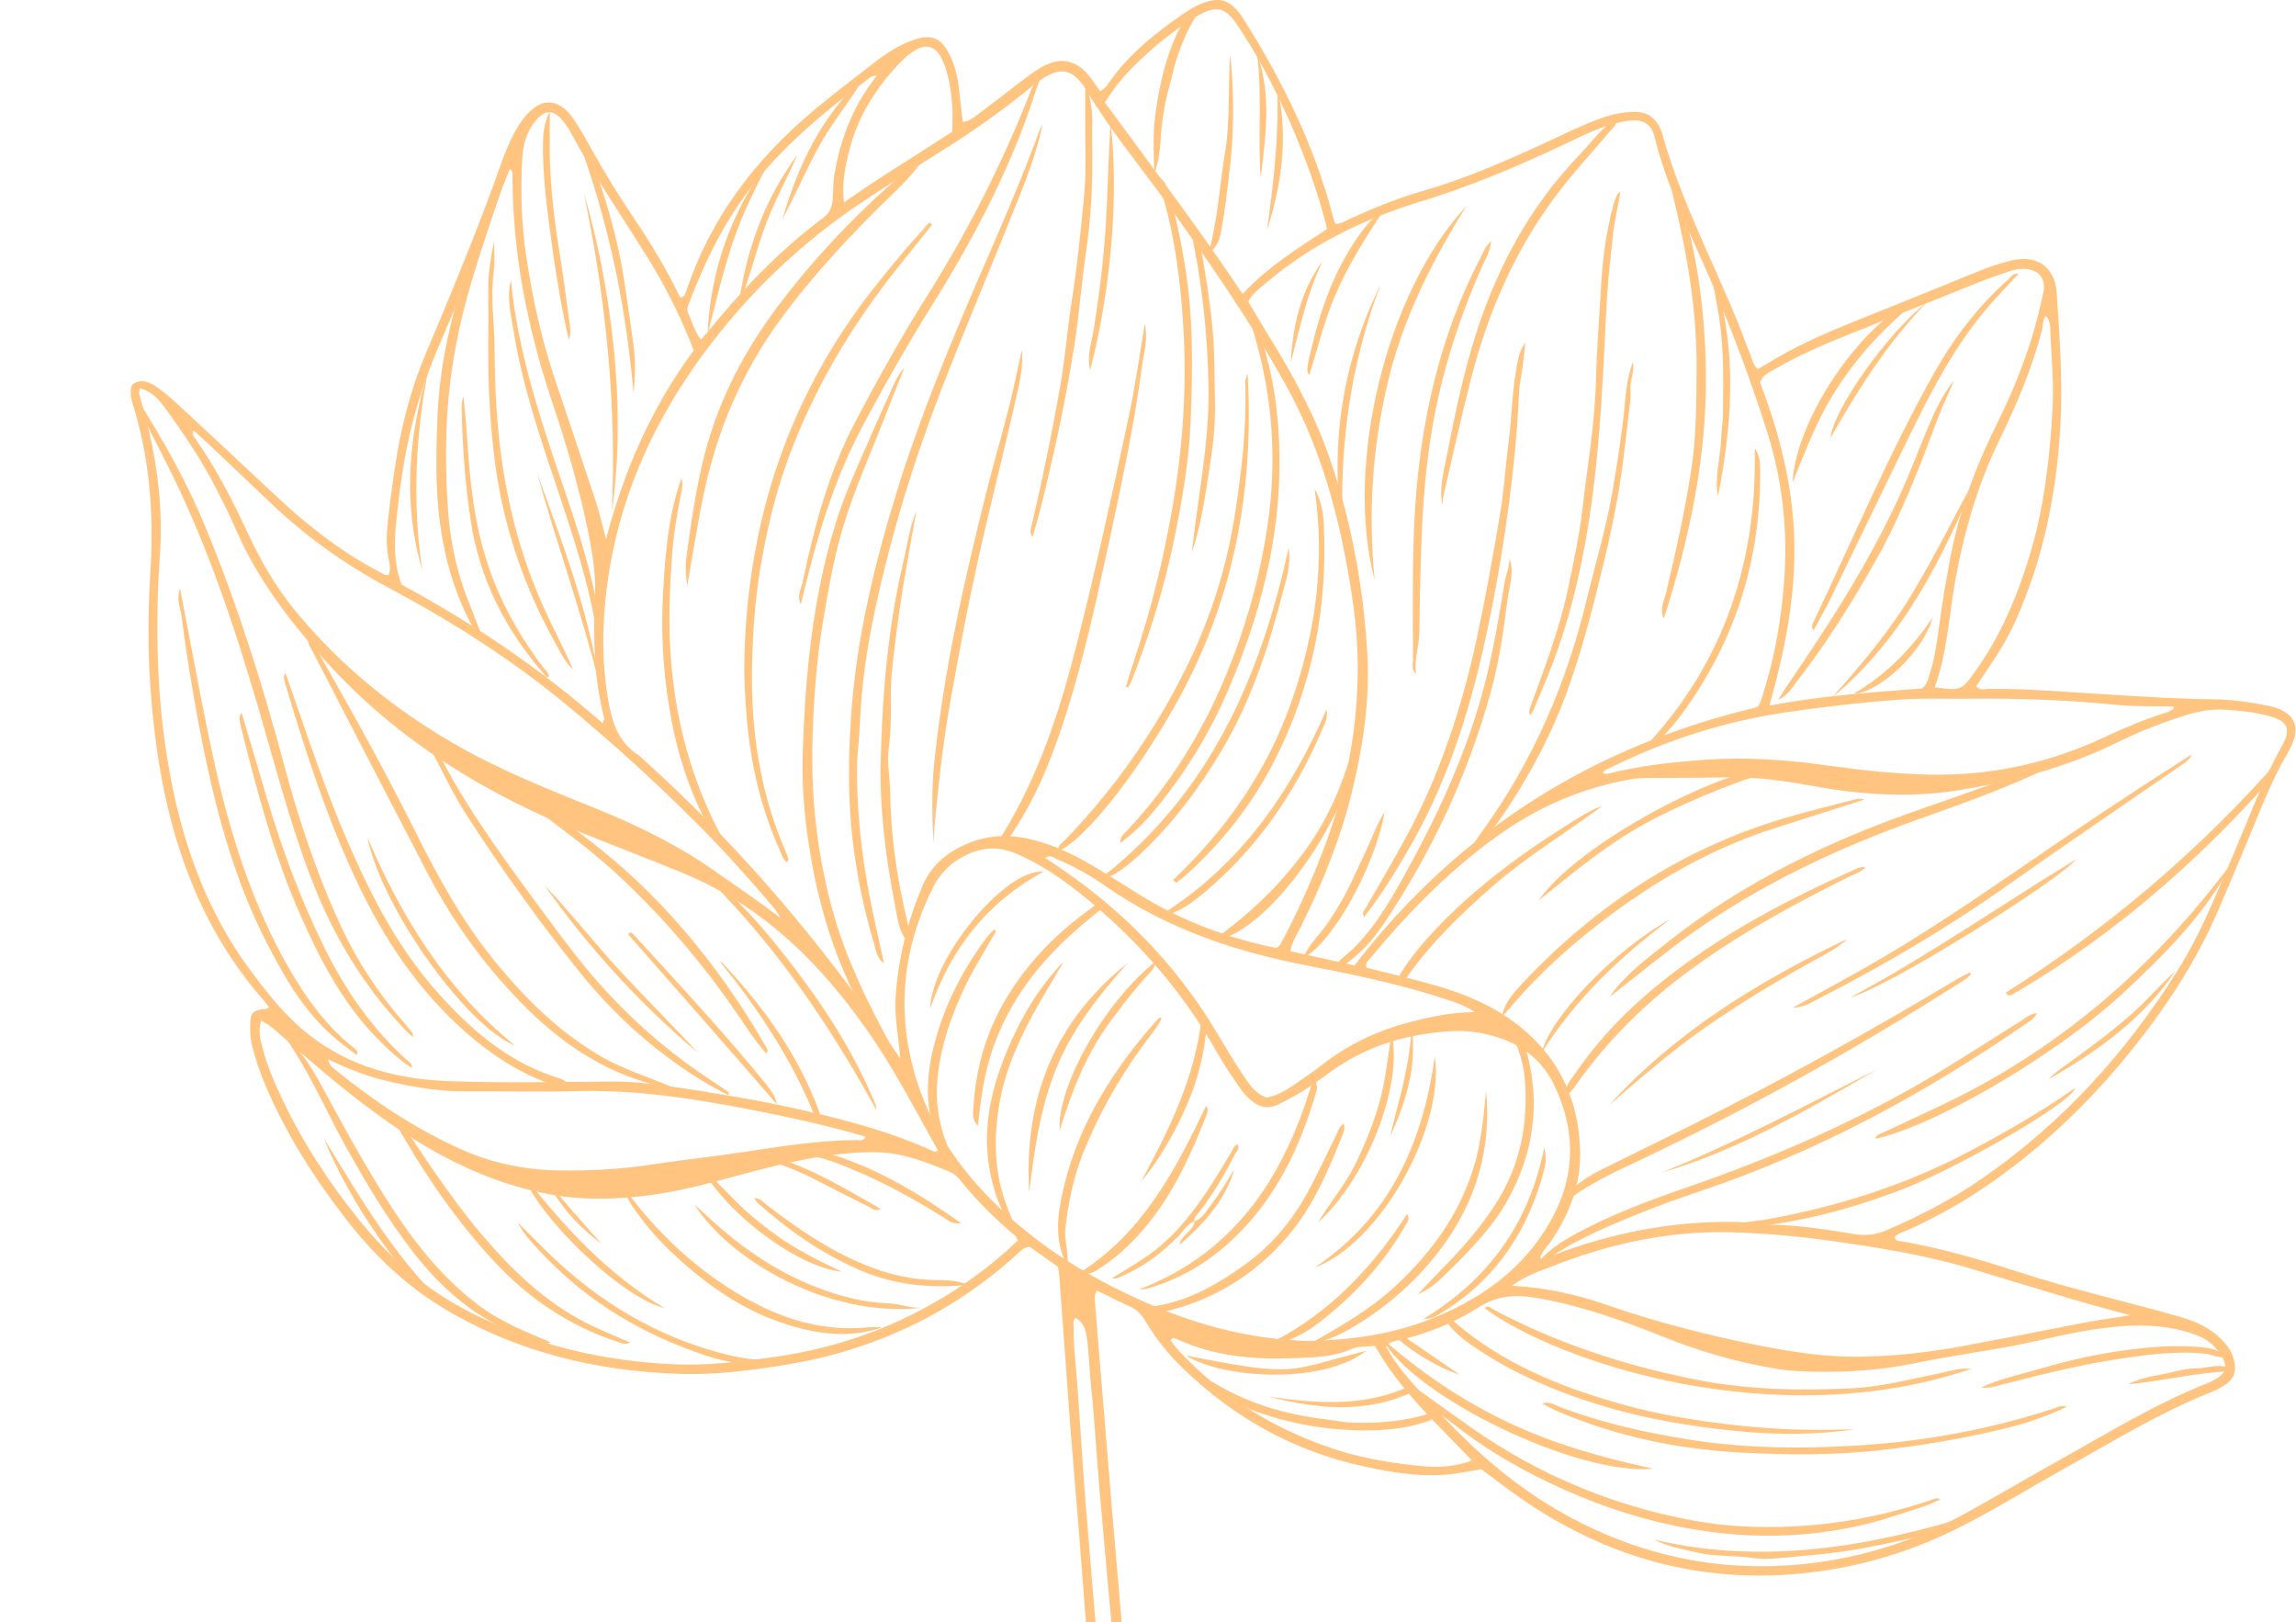 <svg width="436" height="308" viewBox="0 0 436 308" fill="none" xmlns="http://www.w3.org/2000/svg">
<g opacity="0.7">
<path d="M195.735 721.052C195.965 705.613 196.119 690.174 196.477 674.735C196.81 660.935 197.245 647.109 197.86 633.308C198.269 624.27 198.858 615.207 199.805 606.194C201.212 593.085 203.772 580.181 207.048 567.404C210.427 554.244 213.575 541.007 216.058 527.642C217.696 518.732 218.847 509.745 219.82 500.732C220.741 492.36 220.972 483.936 221.381 475.538C221.663 469.394 221.151 463.249 220.895 457.104C220.818 455.414 220.255 453.724 219.743 452.085C216.877 443.124 213.472 434.393 207.739 426.789C196.273 411.58 182.502 399.086 165.431 390.355C150.381 382.674 134.793 376.58 118.31 372.816C111.809 371.331 105.231 370.205 98.551 369.77C96.503 369.642 94.507 369.258 92.433 369.181C80.916 368.797 69.68 370.512 58.546 373.354C54.169 374.481 49.869 375.863 45.569 377.297C37.737 379.96 30.775 384.287 23.813 388.64C15.776 393.683 8.098 399.291 -0.195 403.951C-5.826 407.1 -11.406 410.377 -17.727 412.118C-21.285 413.091 -24.945 413.321 -28.554 413.782C-30.09 413.987 -31.574 413.629 -33.008 413.219C-35.183 412.579 -35.67 410.607 -34.006 409.046C-33.315 408.38 -32.445 407.893 -31.626 407.381C-28.042 405.154 -24.587 402.798 -21.311 400.136C-15.757 395.604 -11.073 390.304 -6.722 384.594C7.074 366.492 22.585 350.004 40.117 335.512C49.946 327.396 60.542 320.303 72.674 315.874C79.764 313.288 86.905 310.907 94.328 309.473C101.289 308.141 108.2 307.911 115.213 308.884C129.674 310.855 142.933 315.951 155.065 323.965C164.714 330.366 172.52 338.635 179.15 348.134C185.369 357.045 190.207 366.62 194.43 376.58C199.549 388.716 203.567 401.237 208.507 413.424C211.527 420.926 215.008 428.223 218.54 435.52C218.771 435.981 219.078 436.416 219.692 437.338C219.794 432.985 219.155 429.247 218.847 425.509C218.412 420.132 217.772 414.781 217.184 409.43C216.442 402.773 215.674 396.141 214.906 389.51C213.959 381.47 212.961 373.457 212.014 365.417C211.195 358.555 210.401 351.719 209.659 344.857C209.121 339.813 208.635 334.769 208.174 329.725C207.56 323.171 206.946 316.616 206.383 310.062C205.845 303.712 205.41 297.362 204.898 291.038C204.335 284.048 203.721 277.059 203.183 270.069C202.876 266.1 202.595 262.106 202.313 258.137C201.929 252.761 201.545 247.384 201.136 242.007C201.11 241.572 201.008 241.162 200.905 240.548C199.139 239.293 197.322 237.987 195.556 236.758C194.327 236.784 193.739 237.629 193.022 238.269C180.506 249.56 165.891 256.396 149.28 259.136C142.574 260.237 135.817 261.108 129.034 260.877C112.935 260.339 97.68 256.627 83.808 248.152C76.539 243.697 70.55 237.808 65.38 231.074C59.39 223.265 54.143 214.995 50.304 205.855C49.255 203.371 48.41 200.811 47.796 198.199C47.463 196.817 47.463 195.408 47.54 194.026C47.642 192.285 48.026 191.952 49.895 191.619C50.279 191.542 50.714 191.722 51.072 191.209C50.765 190.8 50.432 190.39 50.099 189.98C40.885 179.56 35.28 167.296 32.004 153.905C30.135 146.249 29.137 138.491 28.574 130.605C28.036 123.155 28.113 115.73 28.574 108.305C29.239 97.577 28.42 86.977 25.195 76.659C24.837 75.481 24.632 74.354 25.067 73.074C26.552 71.922 28.088 72.357 29.47 73.279C30.903 74.226 32.234 75.353 33.488 76.531C39.657 82.24 45.825 87.975 51.968 93.762C57.957 99.42 64.356 104.515 71.65 108.381C72.137 108.638 72.597 108.919 73.084 109.124C73.263 109.201 73.493 109.175 73.724 109.201C74.312 108.177 73.98 107.101 73.775 106.077C73.263 103.491 73.416 100.931 73.724 98.345C74.312 93.429 74.927 88.539 75.874 83.674C77 78.041 78.587 72.562 80.788 67.313C85.932 55.1 91.026 42.836 95.428 30.341C95.991 28.728 96.708 27.141 97.476 25.605C98.116 24.376 98.858 23.147 99.754 22.071C102.8 18.461 106.101 18.589 108.789 22.43C110.017 24.197 111.092 26.091 112.116 27.96C114.727 32.671 117.568 37.28 120.588 41.735C123.787 46.472 126.705 51.388 129.188 56.508C129.93 56.38 130.135 55.894 130.289 55.382C134.896 41.428 143.419 30.239 154.578 20.919C158.392 17.744 162.334 14.723 166.275 11.702C168.502 9.986 170.857 8.476 173.57 7.554C176.82 6.453 178.638 7.144 180.225 10.166C181.325 12.291 181.863 14.595 182.119 16.976C182.323 18.999 182.579 21.022 182.835 23.172C184.371 22.942 185.292 22.02 186.265 21.278C189.132 19.178 191.896 16.925 194.763 14.8C195.889 13.955 197.04 13.136 198.269 12.496C201.494 10.831 204.284 11.42 206.639 14.211C207.458 15.184 208.174 16.285 208.891 17.309C209.736 16.951 210.171 16.311 210.58 15.696C214.496 10.114 219.718 5.992 225.297 2.229C226.372 1.512 227.499 0.872 228.727 0.462C231.44 -0.46 233.232 -0.05 235.075 2.126C235.561 2.689 235.971 3.33 236.38 3.97C243.623 15.543 249.587 27.704 253.094 40.967C253.222 41.479 253.375 41.991 253.529 42.452C254.578 42.631 255.269 42.017 256.037 41.684C260.644 39.584 265.328 37.664 270.217 36.256C278.023 34.003 285.42 30.802 292.766 27.423C296.58 25.656 300.342 23.787 304.309 22.353C306.255 21.662 308.225 21.278 310.299 21.252C312.96 21.201 314.522 22.507 315.469 24.837C315.52 24.939 315.546 25.041 315.571 25.144C319.103 37.971 325.374 49.723 330.314 61.988C331.031 63.78 331.67 65.623 332.413 67.416C332.771 68.286 332.873 69.285 333.795 70.104C334.998 69.387 336.175 68.67 337.352 67.979C342.216 65.162 347.36 62.961 352.582 60.861C360.081 57.865 367.58 54.819 375.054 51.772C377.358 50.824 379.687 49.98 382.093 49.442C386.904 48.341 390.232 50.748 390.565 55.663C391.128 64.061 391.716 72.46 391.256 80.883C390.513 93.787 388.005 106.282 382.63 118.136C381.299 121.107 379.61 123.872 377.793 126.535C376.948 127.763 376.129 129.018 375.284 130.273C375.899 131.143 376.718 130.836 377.383 130.81C385.369 130.708 393.303 131.502 401.289 131.937C407.534 132.295 413.779 132.731 420.024 132.782C423.685 132.807 427.319 133.319 430.902 134.062C431.747 134.241 432.592 134.497 433.334 134.881C435.561 135.982 436.38 137.903 435.637 140.258C435.356 141.18 434.946 142.076 434.46 142.921C431.261 148.323 429.085 154.212 426.679 159.973C424.862 164.351 422.993 168.729 421.125 173.082C416.902 182.863 411.066 191.67 404.386 199.889C396.17 210.003 386.777 218.861 375.899 226.082C371.573 228.949 367.017 231.407 362.308 233.558C361.437 233.942 360.465 234.147 359.774 234.889C359.978 235.76 360.721 235.632 361.309 235.734C368.86 237.066 376.18 239.216 383.449 241.572C393.38 244.798 403.592 247.102 413.626 249.944C416.799 250.84 419.717 252.069 422.021 254.527C422.763 255.321 423.48 256.166 423.864 257.165C425.092 260.339 424.222 262.029 422.046 263.258C421.381 263.617 420.741 264.001 420.024 264.282C409.966 268.277 400.777 273.986 391.358 279.235C384.473 283.05 377.818 287.274 370.728 290.705C362.128 294.853 353.093 297.516 343.572 298.617C323.352 300.947 305.128 295.903 288.543 284.33C286.086 282.615 283.705 280.746 281.299 278.979C279.738 279.261 278.254 279.517 276.769 279.747C270.677 280.694 264.739 279.696 258.853 278.416C245.773 275.548 234.512 269.301 224.862 260.058C221.97 257.293 219.462 254.169 217.414 250.712C216.723 249.56 215.904 248.69 214.65 248.126C212.5 247.153 210.427 246.078 208.328 245.08C207.714 245.899 207.893 246.693 207.944 247.435C208.456 253.99 209.019 260.544 209.556 267.099C210.068 273.346 210.58 279.568 211.092 285.815C211.681 292.702 212.27 299.564 212.858 306.452C213.345 312.136 213.78 317.845 214.343 323.529C215.085 331.364 215.904 339.199 216.749 347.034C217.644 355.176 218.591 363.317 219.539 371.459C220.511 379.601 221.561 387.718 222.508 395.86C223.301 402.619 224.018 409.353 224.734 416.112C225.349 422.001 225.912 427.916 226.475 433.83C226.756 436.723 226.987 439.642 227.166 442.535C228.19 457.846 228.727 473.183 227.78 488.494C226.603 507.902 223.813 527.104 219.308 546.051C216.518 557.803 213.575 569.53 210.964 581.333C208.328 593.239 206.536 605.298 205.794 617.485C205.256 626.114 204.924 634.717 204.463 643.345C204.002 651.641 204.284 659.962 203.567 668.257C203.49 669.205 203.567 670.178 203.567 671.612C206.536 661.37 209.48 651.641 211.297 641.578C214.138 625.909 216.672 610.163 220.281 594.647C223.429 581.077 227.678 567.84 233.462 555.14C240.066 540.623 248.614 527.309 258.289 514.661C272.546 496.047 287.775 478.227 304.386 461.687C317.542 448.578 330.16 434.957 343.035 421.566C346.848 417.597 350.585 413.552 354.348 409.532C356.651 407.1 359.134 404.847 361.847 402.875C363.05 402.005 364.278 401.083 365.917 401.006C367.145 401.979 367.12 403.234 366.992 404.539C366.556 408.841 365.917 413.091 365.123 417.316C363.203 427.48 361.258 437.619 360.004 447.886C359.057 455.593 358.238 463.3 357.445 471.007C355.986 485.37 353.81 499.632 349.126 513.381C347.59 517.913 345.415 522.112 342.855 526.106C334.665 538.959 324.222 549.789 313.088 560.133C300.88 571.475 287.391 581.179 274.158 591.242C263.408 599.409 252.991 607.986 243.623 617.741C232.055 629.775 221.689 642.705 213.856 657.53C209.275 666.235 205.743 675.35 203.695 685.028C203.439 686.206 203.337 687.383 203.286 688.561C202.927 699.34 202.595 710.145 202.723 720.95H200.777C200.829 720.31 200.931 719.67 200.931 719.03C201.238 701.44 201.34 683.85 201.904 666.26C202.415 650.181 202.851 634.128 203.9 618.074C204.898 602.84 207.253 587.836 210.939 573.037C217.03 548.637 222.943 524.211 225.118 499.068C226.014 488.852 226.577 478.611 226.424 468.344C226.244 457.437 225.656 446.555 224.709 435.699C224.069 428.172 223.378 420.644 222.584 413.142C221.689 404.667 220.665 396.218 219.641 387.743C218.464 377.886 217.184 368.054 216.032 358.197C215.008 349.415 214.061 340.607 213.191 331.825C212.398 323.888 211.758 315.925 211.041 307.988C210.248 299.283 209.454 290.603 208.712 281.898C208.174 275.676 207.842 269.429 207.176 263.207C206.895 260.519 206.843 257.83 206.536 255.142C206.306 253.273 206.152 251.301 204.207 250.2C203.67 250.84 203.9 251.506 203.874 252.146C203.823 255.398 204.258 258.598 204.489 261.824C205.052 269.121 205.461 276.444 206.024 283.767C206.767 293.215 207.586 302.688 208.379 312.136C209.096 320.508 209.71 328.906 210.555 337.279C211.655 348.006 212.961 358.709 214.189 369.437C215.802 383.468 217.414 397.524 219.052 411.555C220.665 425.611 221.868 439.693 222.559 453.801C223.199 467.166 223.224 480.557 222.124 493.922C221.305 503.831 220.127 513.662 218.489 523.469C216.16 537.423 212.884 551.172 209.377 564.844C204.719 582.972 201.417 601.304 200.265 619.995C199.318 635.51 198.807 651.052 198.371 666.568C197.885 683.389 197.706 700.236 197.424 717.084C197.424 718.364 197.501 719.67 197.527 720.95H195.582L195.735 721.052ZM242.344 179.995C243.035 179.662 243.24 179.15 243.495 178.689C246.388 173.261 248.87 167.654 251.097 161.919C255.576 150.346 257.931 138.312 257.829 125.92C257.777 119.033 256.703 112.196 255.397 105.411C253.196 94.018 249.741 83.085 244.059 72.895C237.199 60.631 229.188 49.109 220.972 37.767C215.981 30.879 210.503 24.299 206.178 16.925C205.794 16.285 205.333 15.671 204.821 15.133C203.106 13.392 201.468 13.11 199.267 14.211C197.808 14.928 196.529 15.927 195.274 16.951C190.079 21.201 184.627 25.016 178.945 28.575C173.826 31.775 168.732 35.053 163.716 38.381C152.019 46.164 141.986 55.817 133.667 67.083C122.329 82.419 115.495 99.523 114.624 118.777C114.42 123.539 114.701 128.25 115.495 132.961C116.211 137.058 117.363 140.924 121.177 143.331C121.637 143.612 121.97 144.047 122.38 144.406C138.812 159.205 153.222 175.796 165.994 193.821C167.581 196.049 169.116 198.327 170.959 200.99C170.626 196.842 169.859 193.232 170.063 189.596C170.498 182.223 172.264 175.156 175.131 168.345C176.462 165.145 178.689 162.789 181.786 161.099C186.06 158.795 190.488 158.206 195.223 159.256C199.498 160.203 203.388 161.996 207.125 164.172C210.196 165.964 213.191 167.884 216.211 169.779C224.35 174.849 233.155 178.152 242.395 180.021L242.344 179.995ZM292.408 238.909C293.662 239.088 294.378 238.525 295.172 238.243C306.05 234.147 317.286 231.894 328.957 232.022C331.568 232.022 334.102 232.508 336.687 232.559C341.883 232.662 346.976 233.507 352.07 234.326C354.168 234.659 356.114 234.505 358.059 233.686C364.509 230.921 370.728 227.72 376.513 223.701C391.716 213.152 403.874 199.735 413.651 184.066C417.772 177.46 420.69 170.24 423.736 163.122C426.833 155.902 429.495 148.502 433.359 141.589C435.151 138.389 434.383 136.904 430.851 135.957C428.036 135.189 425.143 134.907 422.251 134.753C419.845 134.625 417.567 135.035 415.264 135.752C410.733 137.16 406.306 138.875 402.057 140.975C392.484 145.712 382.272 148.374 371.855 150.064C362.871 151.498 353.785 150.96 344.826 149.347C339.426 148.374 334 147.504 328.471 147.606C323.07 147.709 317.695 147.683 312.295 147.734C311.322 147.734 310.35 147.837 309.403 148.016C300.803 149.578 292.868 152.881 285.702 157.797C275.95 164.505 267.708 172.903 260.183 181.992C259.799 182.453 259.211 182.888 259.492 183.759C263.28 184.706 267.145 185.628 270.985 186.678C276.411 188.137 281.683 190.057 286.367 193.258C295.172 199.275 299.702 207.698 300.06 218.324C300.265 224.801 298.039 230.588 294.404 235.862C293.739 236.81 292.817 237.603 292.433 238.96L292.408 238.909ZM333.718 134.216C334.409 133.576 334.563 132.449 334.895 131.45C337.045 124.64 338.248 117.624 338.786 110.558C339.528 100.931 338.53 91.406 335.612 82.138C332.541 72.357 328.932 62.807 324.913 53.385C321.048 44.398 316.569 35.641 314.215 26.066C313.523 23.249 311.757 22.507 308.763 22.993C304.54 23.71 300.803 25.63 297.015 27.423C288.056 31.673 278.945 35.488 269.423 38.381C258.827 41.633 248.973 46.472 240.45 53.692C239.221 54.716 237.916 55.689 237.02 57.251C238.632 59.939 240.219 62.628 241.857 65.29C246.132 72.306 249.945 79.501 252.607 87.335C256.677 99.241 258.904 111.505 259.646 124.025C260.158 132.782 258.878 141.436 256.83 149.962C254.655 159.026 251.174 167.603 247.053 175.924C246.337 177.358 245.389 178.689 245.031 180.609C249.152 181.531 253.196 182.427 257.214 183.323C276.871 157.797 302.39 141.692 333.718 134.267V134.216ZM365.174 403.797C364.125 403.49 363.587 404.079 362.999 404.514C360.823 406.101 358.724 407.817 356.881 409.788C352.658 414.269 348.461 418.775 344.238 423.23C334.793 433.164 325.476 443.227 315.853 452.982C303.49 465.502 291.179 478.073 279.815 491.515C276.129 495.893 272.341 500.195 268.937 504.778C260.619 516.044 254.322 528.41 249.357 541.494C247.488 546.435 245.825 551.428 244.724 556.6C242.907 565.228 241.294 573.908 239.093 582.459C235.971 594.57 233.104 606.757 227.959 618.202C224.069 626.856 219.974 635.434 215.981 644.036C213.063 650.284 210.068 656.505 208.405 663.239C208.277 663.777 207.79 664.314 208.379 664.852C214.727 651.129 221.049 637.431 227.422 623.784C232.592 612.697 238.812 602.226 245.978 592.317C251.43 584.738 257.88 578.056 265.174 572.244C274.184 565.049 284.345 559.877 294.839 555.243C309.684 548.663 323.685 540.572 335.919 529.741C340.833 525.389 344.698 520.319 347.002 514.046C350.355 504.88 352.198 495.381 353.81 485.831C355.397 476.486 355.858 466.987 357.035 457.59C357.777 451.701 358.238 445.787 359.185 439.949C360.618 431.142 362.41 422.385 363.997 413.577C364.586 410.326 365.149 407.049 365.225 403.746L365.174 403.797ZM26.552 73.74C26.475 74.329 26.373 74.533 26.424 74.738C26.629 75.583 26.859 76.403 27.089 77.222C29.393 85.338 30.698 93.608 30.519 102.083C30.442 105.335 30.11 108.535 30.007 111.787C29.547 125.075 30.263 138.287 33.155 151.319C35.766 163.122 40.143 174.183 47.361 183.989C50.688 188.495 54.169 192.95 58.597 196.433C66.352 202.552 75.515 204.933 85.139 205.291C95.479 205.676 105.845 205.445 116.211 205.368C119.795 205.368 123.352 205.701 126.833 206.213C135.126 207.442 143.419 208.774 151.609 210.617C160.44 212.614 169.193 214.893 177.46 218.708C177.588 218.759 177.819 218.605 178.126 218.477C175.387 213.587 172.751 208.646 169.91 203.806C165.328 196.074 160.107 188.879 153.836 182.402C146.823 175.156 138.786 169.497 129.47 165.683C123.583 163.276 117.645 160.997 111.732 158.642C92.766 151.088 75.643 140.847 61.771 125.459C54.834 117.778 48.717 109.687 44.622 100.163C43.521 97.602 42.242 95.093 40.962 92.61C38.249 87.31 34.922 82.394 31.441 77.606C30.263 75.967 28.958 74.354 26.578 73.74H26.552ZM248.717 254.63C256.523 254.425 263.971 253.426 271.087 250.687C280.276 247.179 288.159 241.905 293.508 233.43C299.062 224.622 299.677 215.507 295.121 206.034C292.971 201.579 289.515 198.737 284.934 197.149C281.939 196.125 278.791 195.613 275.694 195.792C267.606 196.253 259.979 198.404 253.247 203.115C251.379 204.421 249.587 205.778 247.667 207.007C246.132 207.98 244.494 208.85 242.856 209.67C240.885 210.668 239.068 210.284 237.481 208.85C236.764 208.21 236.073 207.493 235.535 206.7C234.077 204.575 232.592 202.449 231.312 200.196C225.451 189.724 217.9 180.635 208.865 172.775C204.054 168.601 199.062 164.735 193.099 162.149C189.106 160.434 185.676 160.946 182.119 163.097C179.789 164.505 178.177 166.476 177.025 168.806C171.625 179.765 170.268 191.133 173.442 203.013C176.488 214.381 183.091 223.393 191.691 231.1C199.651 238.218 208.763 243.543 218.54 247.742C228.215 251.916 238.325 254.425 248.691 254.63H248.717ZM-33.264 411.068C-31.677 411.964 -29.962 412.144 -28.247 411.964C-25.892 411.708 -23.538 411.401 -21.209 411.017C-15.603 410.044 -10.561 407.612 -5.8 404.591C2.723 399.188 10.299 392.659 17.44 385.541C25.477 377.553 34.051 370.128 42.933 363.061C52.403 355.508 62.769 349.722 74.645 346.854C78.843 345.856 83.04 345.011 87.314 344.422C93.355 343.603 99.395 343.551 105.385 344.166C113.652 344.985 121.663 347.136 129.418 350.183C153.094 359.503 172.418 374.711 188.364 394.298C200.419 409.071 210.299 425.253 218.259 442.561C218.387 442.843 218.592 443.099 218.771 443.406C219.334 442.458 218.899 441.69 218.643 440.871C217.9 438.618 216.723 436.544 215.725 434.393C212.449 427.25 208.968 420.183 206.101 412.835C201.673 401.493 197.783 389.945 193.15 378.68C188.133 366.441 181.991 354.894 173.877 344.371C168.144 336.92 161.438 330.596 153.657 325.424C141.909 317.615 129.034 312.673 115.034 310.727C108.354 309.806 101.673 309.857 95.095 311.163C75.95 314.978 58.648 322.889 43.445 335.205C25.221 349.952 9.352 366.953 -5.007 385.413C-8.181 389.51 -11.278 393.632 -15.117 397.191C-19.878 401.595 -24.997 405.538 -30.602 408.841C-31.574 409.43 -32.803 409.788 -33.264 411.043V411.068ZM263.152 255.628C265.149 259.341 267.939 262.336 270.677 265.383C278.049 273.628 286.034 281.104 295.684 286.711C311.246 295.749 327.934 299.103 345.722 296.594C355.397 295.212 364.56 292.088 373.134 287.402C378.996 284.202 384.754 280.771 390.59 277.519C400.009 272.271 409.172 266.587 419.257 262.618C419.743 262.413 420.229 262.157 420.69 261.901C422.789 260.672 423.096 259.52 421.816 257.395C420.664 255.475 418.975 254.169 416.876 253.426C410.81 251.25 404.565 251.429 398.345 252.325C393.457 253.017 388.645 254.246 383.807 255.244C377.281 256.576 370.652 257.395 364.125 258.752C357.419 260.16 350.713 260.647 343.905 260.442C341.857 260.391 339.835 260.314 337.788 259.981C330.083 258.752 322.661 256.601 315.443 253.682C307.841 250.636 300.137 247.922 292.049 246.488C288.159 245.796 284.473 245.899 280.89 248.178C275.95 251.327 270.524 253.452 264.791 254.681C264.279 254.783 263.741 254.937 263.152 255.68V255.628ZM193.278 235.504C192.996 235.017 192.945 234.787 192.792 234.659C189.08 231.535 185.599 228.13 182.554 224.341C181.939 223.572 181.248 222.856 180.327 222.497C175.95 220.705 171.625 218.938 166.736 218.81C160.312 218.657 154.092 219.783 147.898 221.217C139.528 223.163 131.338 226.005 122.738 227.029C116.954 227.72 111.169 227.925 105.359 226.952C94.404 225.109 84.678 220.474 75.541 214.33C67.734 209.081 60.619 202.987 53.58 196.765C52.377 195.69 51.2 194.589 49.613 193.821C49.101 195.306 49.28 196.663 49.613 198.02C50.099 200.12 50.765 202.168 51.584 204.165C55.654 214.022 61.233 222.932 67.862 231.228C73.647 238.474 80.43 244.593 88.697 248.869C101.238 255.398 114.65 258.573 128.727 259.085C134.23 259.29 139.682 258.624 145.134 257.933C153.529 256.883 161.617 254.809 169.347 251.404C178.203 247.512 186.188 242.314 193.304 235.529L193.278 235.504ZM364.944 130.785C365.993 129.914 366.147 128.916 366.428 127.994C367.247 125.536 367.657 122.976 368.015 120.415C368.809 114.654 369.679 108.919 370.908 103.261C372.674 95.221 375.643 87.617 379.303 80.269C383.065 72.716 386.009 64.881 387.775 56.611C387.903 55.971 388.107 55.356 388.133 54.716C388.21 52.77 387.084 51.388 385.164 51.132C384.089 50.978 383.014 51.029 381.965 51.388C380.045 52.079 378.074 52.668 376.18 53.436C367.887 56.739 359.595 60.118 351.302 63.421C346.388 65.367 341.55 67.467 336.969 70.13C335.97 70.719 334.767 71.103 334.23 72.639C337.89 82.215 340.501 92.302 340.731 102.851C340.961 113.323 338.965 123.513 335.996 133.985C346.004 132.091 355.627 131.45 364.97 130.734L364.944 130.785ZM187.058 401.774C186.93 400.852 186.214 400.315 185.651 399.7C179.943 393.351 174.312 386.975 168.476 380.728C159.953 371.613 150.278 363.855 139.554 357.48C128.139 350.669 115.674 347.11 102.518 346.009C95.556 345.446 88.543 345.779 81.581 347.136C69.449 349.466 58.264 353.947 48.282 361.372C35.587 370.794 24.018 381.445 12.782 392.506C12.577 392.711 12.577 392.89 12.782 393.043C13.498 393.299 13.934 392.659 14.42 392.352C17.517 390.406 20.639 388.46 23.685 386.412C33.514 379.755 44.238 375.121 55.705 372.1C64.689 369.744 73.749 367.926 83.04 367.414C93.764 366.8 104.361 368.054 114.855 370.154C128.19 372.842 141.09 377.041 153.529 382.597C164.97 387.718 176.053 393.479 185.958 401.313C186.239 401.544 186.495 401.953 187.033 401.774H187.058ZM114.445 137.314C114.624 136.75 114.778 136.52 114.727 136.341C112.756 128.762 112.628 121.03 112.986 113.246C113.166 109.354 112.577 105.514 111.835 101.725C110.12 92.942 107.56 84.391 104.719 75.916C100.138 62.141 97.348 48.059 97.322 33.516C97.322 33.055 97.476 32.492 96.81 32.108C96.35 33.235 95.889 34.31 95.479 35.411C92.101 44.833 88.364 54.127 84.346 63.319C82.323 67.953 80.481 72.664 79.073 77.529C77.102 84.263 76.078 91.176 75.336 98.114C74.875 102.339 74.645 106.717 76.257 111.019C89.874 118.341 102.646 126.995 114.42 137.314H114.445ZM286.981 244.132C293.611 244.491 299.395 245.796 304.975 247.742C314.752 251.122 324.734 253.682 334.895 255.654C340.731 256.78 346.618 257.651 352.53 257.625C359.211 257.574 365.865 256.857 372.443 255.654C379.84 254.271 387.237 252.838 394.609 251.378C397.885 250.712 401.161 250.303 404.488 249.739C394.327 247.102 384.396 243.927 374.389 240.932C365.814 238.346 357.009 236.938 348.154 235.683C342.062 234.812 335.945 234.249 329.828 234.019C317.721 233.532 306.05 235.99 294.814 240.42C292.331 241.393 289.746 242.212 287.007 244.209L286.981 244.132ZM36.764 81.805C36.355 82.471 36.764 82.778 36.969 83.111C40.962 88.769 44.11 94.914 47.028 101.161C49.434 106.359 52.275 111.326 55.909 115.781C64.407 126.176 74.645 134.523 86.24 141.231C94.865 146.224 104.079 149.859 113.268 153.572C121.177 156.772 128.804 160.511 135.817 165.452C139.938 168.371 144.136 171.162 148.154 174.26C147.796 173.492 147.335 172.826 146.823 172.211C142.472 167.116 138.044 162.124 133.334 157.361C125.042 148.989 116.365 141.077 107.279 133.601C96.836 124.973 85.446 117.804 73.519 111.454C65.456 107.153 58.136 101.904 51.533 95.631C47.386 91.688 43.24 87.745 39.093 83.828C38.351 83.136 37.558 82.471 36.79 81.779L36.764 81.805ZM336.175 532.558C329.623 537.602 323.07 542.313 316.057 546.409C308.686 550.685 301.084 554.5 293.508 558.392C277.204 566.739 262.871 577.39 251.251 591.856C239.631 606.348 229.853 621.838 222.328 638.788C222.021 639.453 221.356 640.145 221.944 641.22C222.661 640.273 223.25 639.505 223.813 638.711C229.674 630.543 236.226 622.965 243.188 615.744C253.426 605.17 264.791 595.901 276.564 587.145C289.285 577.672 301.878 568.096 313.523 557.265C320.869 550.404 327.908 543.286 334.102 535.374C334.819 534.478 335.458 533.505 336.124 532.558H336.175ZM131.722 66.519C129.265 60.093 126.296 54.23 122.815 48.648C117.901 40.788 112.679 33.132 108.277 24.99C107.919 24.325 107.483 23.71 107.023 23.121C105.154 20.714 103.491 20.689 101.545 23.121C99.856 25.221 99.319 27.73 99.165 30.341C98.807 36.486 99.037 42.631 99.933 48.699C101.11 56.56 102.8 64.343 105.333 71.896C107.944 79.629 110.555 87.386 113.114 95.144C113.831 97.346 114.343 99.625 115.085 102.365C118.54 89.179 123.762 77.324 131.722 66.545V66.519ZM235.971 55.817C240.834 50.543 246.567 47.112 252.019 43.476C248.794 30.393 241.857 14.774 234.716 4.405C234.46 4.046 234.23 3.688 233.923 3.381C232.464 1.716 231.082 1.358 229.009 2.203C228.215 2.51 227.473 2.971 226.731 3.432C222.559 5.967 218.847 9.09 215.367 12.496C213.293 14.518 211.502 16.797 209.812 19.46C218.566 31.391 227.499 43.169 235.971 55.817ZM412.781 134.6C412.781 134.446 412.73 134.318 412.73 134.164C409.07 134.062 405.384 134.19 401.75 133.832C392.407 132.884 383.065 132.577 373.672 132.679C369.142 132.731 364.586 132.526 360.106 132.884C353.247 133.422 346.413 134.19 339.605 135.189C327.754 136.904 316.569 140.463 305.871 145.737C305.333 145.993 304.693 146.173 304.335 146.838C304.668 146.889 305 147.017 305.282 146.941C311.45 145.353 317.747 144.688 324.094 144.252C331.645 143.74 339.17 144.252 346.643 145.302C353.247 146.224 359.876 146.966 366.556 147.094C378.074 147.299 388.978 144.944 399.42 140.079C403.311 138.261 407.278 136.546 411.399 135.291C411.885 135.137 412.346 134.83 412.807 134.574L412.781 134.6ZM62.308 201.169C62.59 202.296 63.025 202.603 63.434 202.936C70.908 209.03 78.868 214.355 87.698 218.298C93.457 220.858 99.549 222.113 105.871 222.241C112.142 222.369 118.336 221.985 124.555 221.012C130.084 220.167 135.664 219.604 141.192 218.759C148.333 217.658 155.449 216.531 162.692 216.48C163.204 216.48 163.946 216.813 164.356 215.84C163.281 215.533 162.282 215.226 161.233 214.944C152.505 212.589 143.649 210.822 134.742 209.286C126.347 207.852 117.901 206.956 109.352 207.186C102.339 207.365 95.326 207.186 88.313 207.237C83.654 207.263 79.099 206.52 74.568 205.522C70.473 204.626 66.557 203.218 62.308 201.144V201.169ZM279.994 192.157C278.177 190.902 276.232 190.288 274.286 189.648C265.763 186.857 257.01 185.039 248.256 183.349C234.435 180.686 221.407 176.282 209.761 168.141C206.946 166.169 203.9 164.479 200.701 163.148C200.035 162.866 199.421 162.252 198.499 162.892C198.96 163.225 199.395 163.532 199.83 163.813C212.653 172.237 223.199 182.863 231.082 196.1C232.694 198.788 234.281 201.477 236.022 204.088C237.199 205.855 238.402 207.698 240.526 208.415C242.395 208.057 243.905 207.212 245.338 206.264C247.386 204.882 249.434 203.448 251.404 201.937C256.011 198.404 261.105 195.921 266.659 194.384C271.01 193.181 275.413 192.208 279.994 192.182V192.157ZM212.705 644.651C212.705 644.651 212.935 644.805 213.037 644.881C213.575 643.703 214.087 642.526 214.624 641.348C224.35 619.764 231.312 597.258 237.199 574.369C241.601 557.317 247.028 540.649 254.604 524.749C254.834 524.262 255.5 523.725 254.885 522.956C254.527 523.417 254.194 523.827 253.887 524.262C240.501 542.825 230.903 563.18 224.811 585.25C222.303 594.288 220.409 603.429 218.719 612.646C216.774 623.323 214.727 634 212.73 644.651H212.705ZM261.13 255.551C259.544 255.731 257.905 255.577 256.6 256.166C253.042 257.753 249.28 257.753 245.517 257.907C237.916 258.189 230.468 257.523 223.429 254.246C223.019 254.066 222.661 253.913 222.328 254.425C222.482 254.681 222.584 254.988 222.789 255.219C223.199 255.731 223.608 256.217 224.043 256.678C232.259 265.435 242.165 271.477 253.529 275.215C259.057 277.033 264.816 277.904 270.601 278.441C273.467 278.697 276.334 278.441 279.533 277.34C272.827 270.299 265.763 263.924 261.079 255.526L261.13 255.551ZM367.375 130.503C372.341 131.194 372.52 131.066 374.977 127.635C379.891 120.825 383.091 113.221 385.497 105.232C387.544 98.422 388.645 91.406 389.285 84.34C389.643 80.371 389.925 76.377 389.822 72.408C389.746 69.285 389.464 66.187 389.362 63.063C389.336 62.013 389.362 60.912 388.517 59.99C387.826 60.707 388.005 61.603 387.826 62.372C385.983 69.72 383.04 76.633 379.738 83.418C375.412 92.277 372.75 101.648 371.112 111.352C370.037 117.701 369.679 124.179 367.401 130.503H367.375ZM166.557 14.365C165.866 14.467 165.635 14.441 165.482 14.544C157.496 20.458 149.792 26.706 143.496 34.489C138.018 41.274 134.128 48.955 131.056 57.046C130.775 57.814 130.263 58.633 130.698 59.53C131.466 61.143 131.901 62.961 133.104 64.497C133.514 64.036 133.795 63.729 134.077 63.396C140.706 55.254 147.872 47.65 156.344 41.351C157.624 40.404 158.034 39.175 158.136 37.741C158.238 36.333 158.187 34.925 158.392 33.542C159.493 26.629 161.873 20.202 166.557 14.313V14.365ZM180.839 24.99C180.839 23.121 180.941 21.611 180.839 20.126C180.557 17.13 180.225 14.134 178.945 11.369C177.691 8.63 175.745 8.143 173.237 9.884C172.546 10.37 171.855 10.934 171.266 11.548C166.582 16.311 163.05 21.764 161.361 28.267C160.542 31.442 159.8 34.668 160.286 38.432C167.12 33.593 174.031 29.471 180.864 24.99H180.839Z" fill="#FFAB4A"/>
<path d="M197.988 23.582C196.785 29.343 194.661 34.617 192.536 39.892C187.98 51.285 183.168 62.577 178.741 74.021C173.494 87.566 169.245 101.468 166.199 115.653C164.663 122.796 163.563 130.042 163.307 137.365C163.204 140.156 162.769 142.921 162.744 145.737C162.692 155.902 164.049 165.887 166.301 175.796C166.813 178.1 167.325 180.379 167.888 182.965C166.532 181.941 166.378 180.584 166.045 179.406C164.126 173.031 162.769 166.527 161.95 159.896C161.003 152.036 161.08 144.15 161.592 136.315C162.59 121.132 166.199 106.41 170.755 91.918C174.901 78.758 180.148 66.033 185.6 53.385C189.695 43.911 193.867 34.464 197.399 24.76C197.553 24.35 197.783 23.992 197.988 23.608V23.582Z" fill="#FFAB4A"/>
<path d="M170.601 202.501C168.886 199.966 167.069 197.482 165.507 194.871C159.748 185.244 156.165 174.823 154.169 163.813C152.94 157.003 152.224 150.141 152.428 143.254C152.889 128.404 154.271 113.656 158.699 99.343C160.03 95.016 161.822 90.868 163.639 86.721C165.533 82.368 167.427 78.041 169.398 73.74C169.935 72.588 170.37 71.333 171.753 69.822C170.294 73.458 169.091 76.402 167.939 79.398C165.175 86.516 162.001 93.48 159.876 100.828C158.187 106.615 157.215 112.529 156.216 118.469C155.321 123.795 154.834 129.146 154.527 134.497C154.169 141.154 154.092 147.837 154.732 154.519C155.397 161.304 156.626 167.91 158.545 174.413C161.079 182.939 164.995 190.825 169.219 198.583C169.859 199.787 170.678 200.913 170.601 202.475V202.501Z" fill="#FFAB4A"/>
<path d="M26.398 76.274C31.287 84.083 35.587 91.764 38.966 99.958C45.032 114.68 49.844 129.837 53.939 145.225C56.78 155.825 60.235 166.22 64.894 176.18C68.016 182.862 72.086 188.93 76.949 194.461C77.435 195.024 77.896 195.613 78.356 196.202C78.408 196.253 78.356 196.381 78.433 196.996C77.717 196.304 77.23 195.869 76.795 195.408C68.809 187.01 63.076 177.281 58.955 166.45C55.091 156.286 52.377 145.788 49.332 135.367C44.827 119.877 39.785 104.566 32.644 90.023C30.801 86.26 28.83 82.547 26.962 78.783C26.654 78.143 25.989 77.606 26.373 76.249L26.398 76.274Z" fill="#FFAB4A"/>
<path d="M272.853 268.225C271.343 266.894 269.808 265.537 268.349 264.257C259.186 268.558 250.048 267.483 240.834 265.204C250.048 266.484 259.237 267.303 268.093 263.002C271.804 265.665 275.541 268.379 279.329 271.042C292.024 279.952 306.05 285.84 321.254 288.682C327.78 289.911 334.461 290.193 341.192 289.809C350.304 289.297 359.058 287.479 367.632 284.509C367.811 284.458 368.041 284.56 368.553 284.611C366.326 285.84 364.151 286.455 362.001 287.121C359.749 287.838 357.522 288.606 355.218 289.195C346.9 291.294 338.453 292.011 329.93 291.396C317.466 290.475 305.666 286.993 294.379 281.641C287.647 278.441 281.274 274.652 275.438 269.966C274.594 269.3 273.672 268.763 272.777 268.148L272.853 268.225Z" fill="#FFAB4A"/>
<path d="M176.974 42.682C174.85 45.345 172.725 48.033 170.575 50.696C161.464 62.064 154.169 74.457 149.28 88.206C147.054 94.504 145.569 100.982 144.443 107.562C143.368 113.861 142.933 120.21 142.805 126.534C142.574 138.44 144.238 150.141 148.999 161.227C149.255 161.816 149.485 162.431 149.69 163.045C149.741 163.225 149.613 163.429 149.562 163.685C148.743 163.429 148.615 162.661 148.333 162.047C144.699 154.033 142.626 145.66 141.858 136.878C141.474 132.679 141.244 128.48 141.371 124.281C142.114 98.524 149.843 75.225 165.815 54.844C167.606 52.565 169.449 50.287 171.343 48.059C173.007 46.088 174.773 44.193 176.488 42.247C176.667 42.401 176.821 42.529 177 42.682H176.974Z" fill="#FFAB4A"/>
<path d="M289.644 65.137C289.362 67.467 289.183 69.822 288.748 72.101C288.441 73.714 288.415 75.301 288.338 76.914C288.031 83.034 287.391 89.127 286.598 95.221C285.548 103.337 284.166 111.377 282.503 119.34C279.559 133.396 275.438 147.069 268.374 159.691C265.584 164.658 262.615 169.549 259.006 174.157C258.494 173.159 259.237 172.672 259.544 172.109C262.027 167.705 264.637 163.352 267.043 158.897C273.493 146.966 277.639 134.215 280.481 121.004C282.17 113.144 283.578 105.207 284.908 97.269C285.625 93.045 285.856 88.718 286.419 84.468C287.135 79.04 287.11 73.509 288.313 68.132C288.543 67.083 288.901 66.084 289.618 65.137H289.644Z" fill="#FFAB4A"/>
<path d="M197.475 14.185C197.475 15.491 196.938 16.438 196.631 17.411C192.024 31.775 185.087 44.986 177.127 57.737C172.341 65.418 167.836 73.304 163.613 81.293C159.057 89.895 156.037 99.087 153.631 108.484C153.094 110.558 152.607 112.631 152.07 114.782C151.251 113.195 152.172 111.761 152.454 110.378C154.655 99.83 157.419 89.486 162.538 79.859C166.787 71.845 171.164 63.933 176.001 56.278C183.782 43.937 190.36 30.981 195.684 17.411C195.991 16.618 196.324 15.824 196.708 15.03C196.836 14.774 197.117 14.569 197.475 14.16V14.185Z" fill="#FFAB4A"/>
<path d="M176.258 28.549C174.568 31.801 172.162 34.259 169.68 36.666C161.924 44.167 154.553 52.002 148.154 60.733C140.834 70.719 136.15 81.831 133.616 93.864C132.439 99.523 131.569 105.258 130.519 111.172C130.135 109.124 130.135 107.229 130.391 105.412C131.262 99.036 132.183 92.661 133.77 86.414C136.483 75.814 141.474 66.366 148.052 57.686C154.399 49.34 161.54 41.71 169.398 34.745C170.934 33.388 172.367 31.929 173.877 30.546C174.645 29.855 175.439 29.189 176.232 28.498L176.258 28.549Z" fill="#FFAB4A"/>
<path d="M127.601 206.495C125.451 206.418 123.839 205.906 122.201 205.394C113.78 202.782 106.716 197.994 100.445 191.875C92.587 184.194 86.188 175.412 81.121 165.682C73.852 151.728 66.634 137.774 59.416 123.795C59.032 123.052 58.418 122.387 58.52 121.234C59.211 121.49 59.416 122.054 59.697 122.54C66.429 134.343 73.032 146.172 79.099 158.334C83.322 166.835 87.929 175.13 93.969 182.53C99.882 189.775 106.434 196.253 114.65 200.887C118.643 203.141 123.045 204.446 127.627 206.443L127.601 206.495Z" fill="#FFAB4A"/>
<path d="M212.73 160.05C212.73 158.744 213.473 158.334 213.933 157.822C225.246 145.814 232.515 131.553 237.174 115.858C238.94 109.866 240.22 103.773 240.987 97.602C242.523 85.261 241.32 73.151 237.506 61.322C237.353 60.81 237.097 60.323 237.404 59.786C238.044 59.811 238.223 60.349 238.377 60.81C240.373 66.391 241.806 72.05 242.446 77.99C244.468 96.476 240.552 113.861 233.36 130.733C229.751 139.208 224.99 146.992 219.078 154.058C217.286 156.209 215.29 158.181 212.73 160.075V160.05Z" fill="#FFAB4A"/>
<path d="M91.691 121.158C90.309 120.39 89.977 119.468 89.541 118.674C86.342 112.632 84.474 106.205 83.552 99.395C82.631 92.507 82.81 85.62 83.091 78.733C83.398 71.436 84.781 64.266 86.751 57.174C88.415 51.209 94.737 33.568 96.964 28.729C97.194 30.239 96.554 31.34 96.222 32.441C93.841 40.583 90.847 48.52 88.62 56.713C86.496 64.522 85.19 72.408 84.832 80.525C84.602 85.927 84.704 91.304 85.062 96.655C85.472 102.672 86.7 108.561 88.953 114.194C89.823 116.344 90.642 118.521 91.666 121.132L91.691 121.158Z" fill="#FFAB4A"/>
<path d="M217.388 61.527C218.079 64.574 217.158 67.109 216.851 69.592C215.29 81.421 212.73 93.045 210.222 104.695C207.918 115.295 205.563 125.895 202.236 136.238C199.881 143.535 197.117 150.653 192.919 157.131C192.1 158.411 191.384 159.871 189.72 160.664C189.592 159.589 190.053 159 190.437 158.386C197.117 147.427 201.135 135.419 204.284 123.053C208.046 108.382 211.245 93.608 214.419 78.784C215.597 73.228 216.365 67.595 217.388 61.527Z" fill="#FFAB4A"/>
<path d="M290.77 241.495C292.92 238.038 296.221 235.862 299.702 234.019C306.357 230.46 313.421 227.848 320.537 225.39C337.148 219.629 353.196 212.665 368.271 203.55C373.442 200.426 378.484 197.149 383.603 193.949C384.499 193.385 385.292 192.617 386.777 192.361C386.418 193.257 385.855 193.59 385.318 193.974C365.942 207.416 345.415 218.605 322.994 226.133C318.719 227.566 314.471 229.103 310.299 230.818C303.439 233.634 296.58 236.553 290.795 241.52L290.77 241.495Z" fill="#FFAB4A"/>
<path d="M305.717 189.161C308.686 184.988 312.781 181.992 316.723 178.869C331.261 167.347 347.718 159.487 365.148 153.495C372.776 150.858 380.378 148.17 387.877 145.225C388.389 145.02 388.952 144.355 389.72 144.918C387.877 146.531 385.65 147.325 383.5 148.272C377.281 150.986 370.882 153.214 364.509 155.492C349.024 160.997 334.23 167.936 320.818 177.537C316.185 180.866 311.783 184.527 307.252 188.035C306.741 188.419 306.254 188.803 305.742 189.212L305.717 189.161Z" fill="#FFAB4A"/>
<path d="M54.221 127.814C56.294 133.755 58.29 139.618 60.389 145.455C63.23 153.367 66.378 161.125 70.115 168.678C73.801 176.154 78.254 183.17 83.885 189.34C90.13 196.176 97.144 202.014 106.23 204.754C106.639 204.882 107.023 205.112 107.382 205.317C107.561 205.419 107.689 205.598 107.842 205.752C105.59 206.443 103.593 205.547 101.623 204.677C95.941 202.142 91.001 198.506 86.522 194.256C78.587 186.754 72.7 177.767 68.016 167.935C62.13 155.569 57.958 142.562 54.067 129.479C53.913 128.967 53.785 128.429 54.195 127.84L54.221 127.814Z" fill="#FFAB4A"/>
<path d="M278.714 162.584C279.431 160.459 280.608 159.077 281.658 157.592C291.128 144.406 297.45 129.786 301.263 114.04C302.901 107.255 304.923 100.572 306.126 93.71C307.073 88.206 307.969 82.701 308.507 77.145C308.763 74.431 308.967 71.666 310.068 68.772C310.452 70.718 309.479 72.203 309.607 73.842C309.735 75.455 309.479 77.043 309.275 78.656C308.814 82.394 308.456 86.106 307.918 89.844C306.817 97.397 305.103 104.797 303.234 112.196C300.879 121.567 298.269 130.887 294.097 139.669C290.513 147.197 286.137 154.212 281.018 160.767C280.506 161.432 279.968 162.149 278.688 162.559L278.714 162.584Z" fill="#FFAB4A"/>
<path d="M213.806 130.401C214.395 128.48 214.958 126.56 215.598 124.665C218.771 115.167 221.1 105.463 222.764 95.605C224.633 84.519 225.4 73.33 224.709 62.116C224.172 53.231 223.046 44.347 220.384 35.77C220.205 35.181 220.128 34.566 219.974 33.721C221.126 34.131 221.305 35.001 221.561 35.718C223.174 40.173 224.044 44.833 224.863 49.493C226.655 59.658 226.501 69.899 226.091 80.141C225.784 87.54 224.505 94.863 223.02 102.16C221.152 111.352 218.387 120.262 215.009 128.993C214.804 129.53 214.471 130.042 214.19 130.554C214.062 130.503 213.908 130.452 213.78 130.401H213.806Z" fill="#FFAB4A"/>
<path d="M201.008 161.586C200.777 160.51 201.673 160.101 202.211 159.537C211.886 149.526 219.743 138.235 225.784 125.715C230.161 116.651 233.078 107.127 234.588 97.167C235.843 88.948 236.764 80.729 236.457 72.408C236.457 72.126 236.611 71.845 236.918 70.897C238.197 93.71 234.077 114.603 223.122 134.011C215.418 147.657 205.768 159.64 200.982 161.611L201.008 161.586Z" fill="#FFAB4A"/>
<path d="M307.714 36.307C307.253 39.328 306.562 42.017 306.28 44.756C305.871 48.597 305.41 52.438 305.18 56.329C304.77 63.114 304.54 69.899 304.079 76.659C303.695 82.24 303.235 87.822 302.518 93.378C300.88 106.103 298.167 118.572 293.048 130.426C292.459 131.809 291.896 133.217 291.307 134.6C291.128 134.984 290.898 135.342 290.591 135.854C290.13 135.035 290.565 134.446 290.77 133.832C293.355 126.663 296.119 119.519 297.706 112.043C298.884 106.487 300.061 100.905 300.675 95.247C301.187 90.536 301.955 85.876 302.441 81.165C302.748 78.067 303.004 74.918 303.081 71.82C303.209 66.417 303.67 61.04 303.951 55.663C304.258 49.877 304.898 44.091 306.511 38.483C306.664 37.971 306.869 37.485 307.074 36.998C307.151 36.819 307.33 36.717 307.714 36.307Z" fill="#FFAB4A"/>
<path d="M67.76 200.35C66.148 199.147 64.638 198.046 63.23 196.791C57.599 191.85 53.965 185.5 50.612 178.945C44.879 167.757 41.5 155.8 38.94 143.535C37.098 134.702 35.613 125.818 34.461 116.882C34.308 115.704 33.796 114.603 33.898 113.4C33.949 112.888 33.898 112.35 34.205 111.812C36.023 121.26 37.763 130.734 39.708 140.156C42.703 154.724 46.696 168.986 53.913 182.146C57.42 188.521 61.464 194.461 67.249 199.019C67.504 199.224 67.709 199.48 67.914 199.71C67.94 199.736 67.888 199.864 67.76 200.35Z" fill="#FFAB4A"/>
<path d="M374.338 184.911C373.519 185.935 372.367 186.472 371.317 187.138C352.044 199.428 332.055 210.489 311.399 220.295C306.46 222.65 301.443 224.852 297.143 228.386C296.452 227.438 297.322 227.08 297.68 226.696C299.574 224.545 302.006 223.137 304.514 221.882C309.915 219.194 315.341 216.557 320.742 213.868C338.121 205.24 355.09 195.869 371.727 185.858C372.469 185.423 373.237 185.064 374.005 184.68C374.056 184.68 374.158 184.808 374.363 184.936L374.338 184.911Z" fill="#FFAB4A"/>
<path d="M318.054 34.489C322.073 46.343 323.839 58.582 323.941 71.077C324.095 86.874 320.87 102.108 315.956 117.471C315.111 115.525 315.981 114.219 316.288 112.913C318.157 105.104 319.923 97.244 321.151 89.306C322.124 83.008 322.124 76.658 322.175 70.309C322.278 59.273 320.46 48.494 317.85 37.818C317.696 37.203 317.568 36.563 317.466 35.923C317.415 35.513 317.466 35.078 317.466 34.668C317.671 34.591 317.85 34.515 318.054 34.463V34.489Z" fill="#FFAB4A"/>
<path d="M292.817 266.535C294.302 266.023 295.121 266.74 295.991 267.073C304.156 270.197 312.602 272.091 321.228 273.423C331.619 275.036 342.088 275.113 352.505 274.498C365.277 273.73 377.87 271.426 390.079 267.431C390.77 267.201 391.409 266.74 392.484 267.124C388.594 268.993 384.678 270.299 380.711 271.246C372.776 273.192 364.765 274.524 356.626 275.42C348 276.341 339.375 276.265 330.775 275.829C318.822 275.215 307.151 272.808 296.042 268.097C295.07 267.687 294.123 267.15 292.817 266.51V266.535Z" fill="#FFAB4A"/>
<path d="M194.046 66.519C194.379 69.848 193.508 73.074 192.792 76.275C190.514 86.311 187.954 96.271 185.727 106.308C183.859 114.68 182.272 123.104 180.762 131.553C179.815 136.827 178.996 142.153 178.433 147.453C177.998 151.677 177.435 155.928 177.255 160.203C177.025 155.16 176.872 150.141 177.383 145.072C179.175 127.508 183.066 110.379 187.34 93.327C189.132 86.158 191.333 79.091 192.868 71.845C193.252 70.078 193.636 68.312 194.02 66.519H194.046Z" fill="#FFAB4A"/>
<path d="M254.297 183.861C253.99 182.811 254.348 182.376 254.758 182.043C259.518 178.28 262.692 173.261 265.61 168.115C272.623 155.748 278.689 142.921 282.17 129.044C283.706 122.899 284.704 116.651 285.753 110.43C286.009 108.945 286.649 107.562 286.649 106.026C287.571 108.663 286.649 111.223 286.291 113.733C285.523 119.57 284.73 125.433 283.168 131.143C278.868 146.838 272.086 161.381 263.102 174.925C260.798 178.408 258.085 181.531 254.271 183.861H254.297Z" fill="#FFAB4A"/>
<path d="M138.3 207.954C137.02 207.263 135.715 206.623 134.46 205.88C125.067 200.324 117.005 193.181 110.196 184.732C102.492 175.156 95.3 165.17 88.645 154.826C85.881 150.551 83.782 145.942 81.402 141.487C81.197 141.128 81.018 140.719 81.351 140.13C82.835 141.845 83.706 143.868 84.729 145.788C90.104 155.671 96.861 164.633 103.49 173.671C106.69 178.023 109.915 182.325 113.472 186.396C119.846 193.642 127.063 199.915 135.151 205.214C136.15 205.855 137.122 206.52 138.095 207.212C138.248 207.314 138.325 207.493 138.453 207.647C138.402 207.775 138.351 207.877 138.274 208.005L138.3 207.954Z" fill="#FFAB4A"/>
<path d="M374.466 259.878C336.969 272.655 295.351 258.444 281.939 248.408C282.605 247.717 283.091 248.382 283.603 248.664C295.53 255.014 308.226 259.187 321.458 261.85C331.594 263.898 341.755 264.129 351.967 263.591C357.317 263.309 362.538 261.927 367.785 260.877C369.858 260.467 371.88 259.699 374.466 259.904V259.878Z" fill="#FFAB4A"/>
<path d="M273.903 95.989C273.263 92.789 274.133 89.639 274.748 86.516C276.565 77.247 278.485 67.979 281.761 59.094C285.83 48.033 291.64 38.048 299.831 29.522C302.058 27.218 303.9 24.503 306.818 22.558C307.125 23.761 306.306 24.247 305.82 24.811C302.621 28.6 299.242 32.261 296.222 36.179C287.98 46.804 282.708 58.889 279.355 71.845C277.461 79.219 275.848 86.669 274.108 94.094C273.954 94.709 273.98 95.374 273.903 95.989Z" fill="#FFAB4A"/>
<path d="M206.153 15.235C206.844 17.949 207.51 20.612 207.407 23.403C207.356 25.246 207.407 27.064 207.407 28.908C207.51 35.386 207.126 41.812 206.179 48.213C205.36 53.948 204.924 59.735 204.029 65.47C202.902 72.664 201.52 79.834 199.882 86.951C198.73 91.97 197.604 96.962 196.069 101.981C195.403 101.085 195.813 100.24 195.992 99.42C198.014 90.766 199.805 82.035 201.341 73.279C202.263 68.005 202.672 62.628 203.491 57.328C204.541 50.645 205.232 43.911 205.871 37.178C206.307 32.467 206.051 27.704 206.076 22.942C206.076 20.382 206.076 17.796 206.076 15.235H206.153Z" fill="#FFAB4A"/>
<path d="M424.043 163.583C418.924 173.389 411.246 181.019 403.337 188.419C390.821 200.119 367.658 213.715 356.114 216.25C356.242 215.43 356.984 215.328 357.548 215.072C361.438 213.229 365.354 211.462 369.244 209.593C390.284 199.505 407.56 184.86 421.791 166.476C422.533 165.503 423.301 164.556 424.069 163.583H424.043Z" fill="#FFAB4A"/>
<path d="M283.168 45.78C282.938 47.803 282.145 49.083 281.53 50.414C276.821 60.963 273.391 71.896 271.651 83.315C270.832 88.615 270.345 93.966 270.089 99.343C269.757 106.231 269.603 113.118 269.526 120.031C269.501 122.617 268.502 125.101 268.912 127.968C267.965 127.098 268.323 126.304 268.323 125.613C268.323 118.06 268.221 110.506 268.426 102.979C268.938 84.083 272.367 65.828 281.172 48.878C281.658 47.931 281.991 46.881 283.168 45.78Z" fill="#FFAB4A"/>
<path d="M145.518 200.043C143.214 197.482 141.423 194.563 139.477 191.773C133.207 182.709 126.066 174.362 118.054 166.809C112.398 161.483 106.076 156.952 99.908 152.266C98.013 150.832 96.12 149.424 94.251 147.939C93.304 147.171 92.408 146.326 91.308 145.328C91.922 145.276 92.178 145.174 92.28 145.251C98.986 150.115 105.82 154.827 112.372 159.922C124.325 169.19 134.051 180.507 142.139 193.258C143.291 195.076 144.366 196.945 145.467 198.788C145.671 199.147 145.979 199.505 145.518 200.043Z" fill="#FFAB4A"/>
<path d="M174.056 96.911C172.469 105.36 170.985 113.707 169.987 122.105C169.577 125.613 169.091 129.146 169.167 132.731C169.219 135.854 169.167 138.978 168.758 142.102C168.4 144.892 169.014 147.683 169.04 150.5C169.142 158.821 170.37 166.988 172.316 175.054C172.546 175.975 172.597 176.948 172.7 177.921C172.7 178.075 172.469 178.254 172.162 178.613C170.601 176.641 170.422 174.234 169.987 172.058C168.169 162.764 166.966 153.367 167.248 143.843C167.606 131.246 168.656 118.725 171.599 106.436C172.367 103.21 172.751 99.907 174.082 96.911H174.056Z" fill="#FFAB4A"/>
<path d="M278.484 39.098C271.83 49.698 266.301 60.733 263.434 73.022C260.568 85.287 259.8 97.679 261.054 110.199C255.27 88.436 263.153 55.561 278.484 39.098Z" fill="#FFAB4A"/>
<path d="M222.738 167.116C232.848 157.54 240.629 146.403 245.236 133.268C249.818 120.21 251.686 106.819 249.639 92.84C250.586 94.427 251.226 96.706 251.354 99.138C252.224 115.166 249.229 130.375 241.883 144.713C237.788 152.676 232.362 159.563 225.81 165.631C225.426 165.99 224.991 166.322 224.581 166.681C224.172 167.014 223.736 167.321 223.327 167.628C223.148 167.449 222.943 167.295 222.764 167.116H222.738Z" fill="#FFAB4A"/>
<path d="M53.452 195.946C56.652 198.788 58.955 202.296 60.977 206.008C65.508 214.355 70.012 222.676 75.259 230.588C79.534 237.014 84.397 242.852 90.54 247.588C94.788 250.866 99.651 252.837 104.566 254.86C103.695 255.398 102.979 254.86 102.211 254.681C92.229 251.915 84.653 245.771 78.433 237.731C73.544 231.407 69.449 224.545 65.584 217.581C61.592 210.361 58.418 202.68 53.427 195.971L53.452 195.946Z" fill="#FFAB4A"/>
<path d="M285.216 192.848C285.753 190.441 287.289 188.674 288.876 186.959C303.235 171.597 320.255 160.536 340.603 154.852C344.417 153.777 348.256 152.829 352.096 151.831C352.736 151.677 353.35 151.549 354.015 151.831C348.333 153.649 342.651 155.441 336.995 157.259C323.583 161.56 311.783 168.729 300.931 177.562C295.479 181.992 290.463 186.882 285.958 192.285C285.753 192.515 285.472 192.669 285.241 192.873L285.216 192.848Z" fill="#FFAB4A"/>
<path d="M340.449 191.337C346.08 188.213 351.788 185.192 357.368 181.915C369.167 174.976 380.326 167.065 391.639 159.384C399.727 153.905 407.892 148.502 416.211 143.253C415.801 144.329 414.828 144.866 413.984 145.455C403.08 152.983 392.126 160.408 381.299 168.063C369.756 176.231 357.623 183.374 345.056 189.775C343.649 190.492 342.292 191.363 340.475 191.312L340.449 191.337Z" fill="#FFAB4A"/>
<path d="M45.876 135.291C47.54 140.873 49.101 146.224 50.688 151.575C53.631 161.484 57.215 171.162 61.847 180.43C65.84 188.393 70.882 195.613 77.588 201.579C77.87 201.835 78.279 202.014 78.203 202.808C75.592 201.093 73.442 199.044 71.394 196.919C64.97 190.313 60.823 182.274 57.138 173.978C51.916 162.252 48.717 149.86 45.62 137.467C45.518 137.058 45.518 136.622 45.518 136.187C45.518 135.982 45.671 135.803 45.85 135.317L45.876 135.291Z" fill="#FFAB4A"/>
<path d="M108.892 127.2C107.228 125.689 106.358 123.743 105.334 121.9C99.652 111.633 95.864 100.7 94.175 89.102C93.432 83.904 93.023 78.604 92.818 73.355C92.588 67.313 92.818 61.27 92.716 55.228C92.639 52.002 93.228 48.878 93.816 45.729C93.816 47.649 94.021 49.595 93.765 51.49C93.33 54.844 93.509 58.147 93.74 61.475C93.97 65.034 93.919 68.593 94.021 72.152C94.431 85.236 96.401 98.037 101.137 110.302C103.005 115.141 105.334 119.749 107.586 124.384C108.047 125.305 108.431 126.253 108.841 127.2H108.892Z" fill="#FFAB4A"/>
<path d="M297.553 207.698C297.143 206.188 298.167 205.215 298.858 204.216C302.621 198.66 307.074 193.693 312.142 189.289C324.197 178.766 338.121 171.367 352.633 164.914C353.017 164.735 353.452 164.658 353.862 164.582C353.939 164.582 354.041 164.684 354.195 164.786C353.248 165.657 352.019 166.015 350.918 166.579C340.117 171.955 329.547 177.716 319.872 184.988C311.988 190.928 305.078 197.815 299.37 205.88C298.986 206.418 298.602 206.93 298.193 207.417C298.065 207.545 297.834 207.596 297.553 207.724V207.698Z" fill="#FFAB4A"/>
<path d="M383.296 52.002C381.018 54.511 378.689 56.841 376.615 59.376C370.882 66.34 366.761 74.277 362.82 82.317C357.752 92.661 352.786 103.056 347.744 113.4C346.72 115.525 345.543 117.548 344.391 119.698C343.879 119.033 344.135 118.546 344.391 118.06C351.891 102.313 358.648 86.234 367.196 70.975C370.984 64.241 375.592 58.173 381.376 53.052C381.888 52.591 382.246 51.797 383.296 51.977V52.002Z" fill="#FFAB4A"/>
<path d="M138.684 162.047C136.329 160.459 135.024 157.976 133.77 155.518C130.314 148.656 128.164 141.385 126.987 133.78C125.912 126.944 125.528 120.082 125.886 113.195C126.296 105.693 126.782 98.191 129.418 90.766C129.726 91.893 129.521 92.763 129.342 93.659C128.523 97.756 127.857 101.878 127.576 106.077C127.32 109.943 127.089 113.809 127.115 117.701C127.166 133.038 130.493 147.53 138.146 160.92C138.351 161.279 138.53 161.663 138.709 162.047H138.684Z" fill="#FFAB4A"/>
<path d="M351.916 271.477C345.21 272.347 338.53 272.475 331.875 271.912C318.028 270.734 304.488 268.046 291.691 262.285C287.468 260.39 283.398 258.163 279.584 255.526C277.665 254.194 275.873 252.735 274.645 250.866C275.028 250.149 275.336 250.277 275.566 250.482C284.985 258.829 296.298 263.386 308.2 266.715C315.341 268.712 322.661 269.864 330.007 270.658C336.533 271.374 343.111 271.656 349.689 271.451C350.431 271.451 351.174 271.451 351.916 271.451V271.477Z" fill="#FFAB4A"/>
<path d="M380.839 188.521C400.496 176.129 417.977 161.228 433.232 143.74C433.693 144.483 432.976 145.2 432.566 145.814C431.543 147.325 430.442 148.81 429.214 150.167C415.93 164.761 401.11 177.511 384.141 187.651C383.398 188.086 382.656 188.547 381.914 188.956C381.76 189.033 381.504 188.982 381.325 189.008C381.172 188.854 381.018 188.7 380.864 188.547L380.839 188.521Z" fill="#FFAB4A"/>
<path d="M371.087 72.229C370.038 74.661 368.886 77.043 367.964 79.501C364.56 88.564 361.156 97.602 356.396 106.077C351.635 114.552 346.49 122.745 340.475 130.375C339.81 131.22 339.247 132.142 337.686 132.859C338.505 131.553 339.042 130.657 339.656 129.786C347.488 118.316 355.039 106.64 360.798 93.966C362.717 89.767 364.33 85.415 366.122 81.165C367.453 78.015 368.86 74.917 371.087 72.229Z" fill="#FFAB4A"/>
<path d="M244.724 104.131C245.159 107.46 244.238 110.02 243.572 112.555C240.885 122.975 237.558 133.166 232.003 142.485C227.627 149.834 222.533 156.619 216.237 162.456C214.727 163.864 213.14 165.119 211.348 166.143C210.888 166.399 210.427 166.707 209.685 166.246C229.674 150.448 239.272 128.762 244.699 104.105L244.724 104.131Z" fill="#FFAB4A"/>
<path d="M73.98 211.615C75.976 212.639 77 214.406 78.151 216.096C82.528 222.625 86.931 229.154 92.075 235.119C97.885 241.853 104.31 247.87 112.449 251.762C114.778 252.863 117.158 253.836 119.667 254.937C118.745 255.372 118.003 255.039 117.235 254.783C108.021 251.736 100.266 246.487 93.713 239.395C87.186 232.329 81.658 224.519 76.82 216.198C75.925 214.662 74.927 213.151 74.005 211.615H73.98Z" fill="#FFAB4A"/>
<path d="M324.248 233.584C328.42 232.175 332.515 232.099 336.508 231.356C349.69 228.898 362.282 224.827 374.133 218.529C380.608 215.098 386.956 211.488 392.996 207.314C393.329 207.084 393.713 206.879 394.199 206.572C392.228 210.233 370.908 222.088 361.463 225.749C349.562 230.358 337.327 233.276 324.248 233.558V233.584Z" fill="#FFAB4A"/>
<path d="M310.836 143.458C326.782 127.303 333.692 107.716 333.232 85.082C334.153 86.49 334.255 87.898 334.255 89.281C334.358 105.923 329.725 121.081 320.076 134.625C317.593 138.107 314.803 141.41 310.836 143.433V143.458Z" fill="#FFAB4A"/>
<path d="M313.933 278.877C299.856 280.362 268.297 265.255 262.359 254.041C269.603 260.493 277.537 265.87 286.291 270.043C295.07 274.217 304.361 276.828 313.933 278.877Z" fill="#FFAB4A"/>
<path d="M287.416 195.664C289.106 197.175 289.771 199.018 290.206 200.862C292.433 210.13 291.077 218.964 286.597 227.336C284.755 230.793 282.349 233.814 279.712 236.656C277.741 238.781 275.694 240.855 273.569 242.852C272.341 244.03 270.933 245.003 269.27 245.745C270.908 244.004 272.52 242.263 274.209 240.548C277.69 237.014 280.941 233.276 283.68 229.128C288.645 221.652 290.334 213.356 289.515 204.523C289.31 202.321 288.671 200.119 287.826 197.994C287.57 197.354 286.879 196.74 287.416 195.639V195.664Z" fill="#FFAB4A"/>
<path d="M282.196 207.186C283.45 220.398 278.945 231.638 270.115 241.341C263.69 248.408 253.555 254.963 249.152 254.937C254.758 251.762 260.261 248.587 264.944 244.235C272.111 237.603 277.64 229.871 280.225 220.321C281.377 216.071 281.76 211.641 282.196 207.212V207.186Z" fill="#FFAB4A"/>
<path d="M216.775 248.306C224.402 247.794 230.519 244.337 236.355 240.164C241.73 236.323 245.748 231.33 248.794 225.518C250.407 222.472 251.84 219.348 253.376 216.275C253.888 215.277 254.169 214.15 255.091 213.331C255.449 214.022 255.27 214.662 255.039 215.251C252.275 222.164 249.434 229.052 244.52 234.761C238.172 242.186 230.212 247.051 220.64 249.151C219.334 249.432 218.08 249.483 216.724 248.28L216.775 248.306Z" fill="#FFAB4A"/>
<path d="M216.313 244.849C234.972 237.654 244.289 222.779 249.561 204.19C250.15 206.469 250.201 206.495 249.92 207.416C246.874 217.914 242.292 227.541 234.204 235.222C229.495 239.703 224.094 242.903 217.875 244.67C217.388 244.823 216.825 244.798 216.313 244.849Z" fill="#FFAB4A"/>
<path d="M185.677 213.792C184.525 212.46 184.781 211.231 184.858 210.13C185.267 203.729 186.777 197.661 189.772 191.926C193.918 184.015 199.857 177.767 207.023 172.595C207.74 172.083 208.482 171.289 209.967 171.878C208.124 173.415 206.434 174.797 204.771 176.231C197.502 182.529 191.717 189.903 188.518 199.146C187.187 203.038 186.47 207.032 186.01 211.078C185.907 211.871 185.83 212.665 185.677 213.817V213.792Z" fill="#FFAB4A"/>
<path d="M258.264 136.955C259.263 150.935 241.346 177.691 230.289 178.612C237.609 173.338 243.675 167.5 248.564 160.485C253.401 153.546 256.14 145.712 258.264 136.955Z" fill="#FFAB4A"/>
<path d="M97.015 53.128C98.243 65.879 101.98 77.631 105.922 89.332C108.302 96.347 110.785 103.337 112.449 110.583C113.268 114.142 114.138 117.701 114.138 121.388C114.138 121.798 114.24 122.258 113.729 122.745C111.911 109.047 106.843 96.347 102.723 83.392C100.573 76.633 98.627 69.796 97.527 62.807C97.041 59.785 96.17 56.687 97.015 53.154V53.128Z" fill="#FFAB4A"/>
<path d="M202.006 182.581C200.061 185.91 198.039 189.187 196.171 192.592C193.176 198.097 190.693 203.807 189.695 210.054C188.62 216.762 188.876 223.342 191.461 229.717C191.948 230.921 192.434 232.099 192.92 233.302C192.92 233.379 192.843 233.481 192.69 233.763C190.054 230.281 188.723 226.389 187.955 222.267C186.419 213.894 188.39 206.034 191.692 198.43C194.251 192.567 197.553 187.164 201.981 182.581H202.006Z" fill="#FFAB4A"/>
<path d="M226.296 105.027C227.422 94.632 229.623 84.442 229.495 73.945C229.367 63.601 228.267 53.385 225.912 42.708C227.166 44.295 227.781 45.448 227.985 46.651C228.856 51.618 229.675 56.585 230.186 61.629C230.698 66.596 230.596 71.538 230.724 76.479C230.878 81.779 229.982 87.002 229.163 92.2C228.497 96.527 227.704 100.854 226.27 105.027H226.296Z" fill="#FFAB4A"/>
<path d="M220.614 193.283C219.615 195.383 218.105 197.021 216.851 198.788C212.295 205.112 208.482 211.846 205.615 219.117C203.823 223.649 202.876 228.386 202.313 233.199C202.032 235.58 203.055 237.885 202.646 240.266C201.008 237.347 200.547 233.404 201.213 229.41C203.26 216.915 209.198 206.315 217.107 196.688C218.054 195.536 219.078 194.41 220.076 193.283C220.127 193.232 220.281 193.283 220.614 193.283Z" fill="#FFAB4A"/>
<path d="M118.797 226.005C125.17 234.505 132.413 241.213 141.116 246.232C148.436 250.456 156.242 252.889 164.817 252.044C165.559 251.967 166.327 251.993 167.069 251.993C167.172 251.993 167.248 252.069 167.351 252.121C161.873 253.862 156.55 253.682 149.716 251.583C141.5 249.074 134.64 244.337 128.395 238.602C125.375 235.837 122.636 232.79 120.333 229.385C119.744 228.514 119.053 227.695 118.797 226.005Z" fill="#FFAB4A"/>
<path d="M313.959 292.318C334.768 297.26 354.783 293.701 374.747 287.684C374.645 288.478 373.954 288.503 373.519 288.734C372.956 289.067 372.341 289.272 371.727 289.476C365.763 291.678 359.544 292.882 353.324 294.059C348.461 294.981 343.521 295.314 338.607 295.8C336.687 295.98 334.691 296.108 332.797 295.826C329.162 295.314 325.477 295.596 321.893 294.725C319.206 294.085 316.442 293.599 313.985 292.293L313.959 292.318Z" fill="#FFAB4A"/>
<path d="M339.58 145.353C330.545 148.092 322.303 151.319 314.368 155.338C306.383 159.409 299.498 165.042 292.203 170.982C299.191 160.485 328.241 144.738 339.58 145.353Z" fill="#FFAB4A"/>
<path d="M166.429 210.771C157.726 194.999 147.77 180.225 135.023 167.398C135.919 166.911 136.329 167.756 136.841 168.192C141.601 172.288 145.62 177.076 149.485 182.018C155.474 189.673 160.849 197.738 164.893 206.597C165.379 207.673 165.84 208.774 166.301 209.849C166.403 210.131 166.403 210.438 166.454 210.745L166.429 210.771Z" fill="#FFAB4A"/>
<path d="M214.112 182.888C208.737 188.956 203.721 195.204 200.598 202.833C197.501 210.387 196.452 218.349 195.428 226.312C194.43 208.722 200.163 194 214.112 182.888Z" fill="#FFAB4A"/>
<path d="M116.186 97.295C117.133 76.889 115.034 56.713 110.888 36.742C114.138 47.547 119.692 72.715 116.186 97.295Z" fill="#FFAB4A"/>
<path d="M189.132 176.846C186.854 180.814 184.397 184.706 182.503 188.956C180.046 194.487 178.229 200.222 177.921 206.264C177.768 209.465 178.254 212.665 179.252 215.763C179.56 216.711 180.174 217.684 179.867 218.81C178.536 218.836 178.485 217.863 178.177 217.12C175.925 211.564 175.72 205.829 177 200.043C178.792 191.952 182.401 184.68 187.34 178.049C187.724 177.537 188.211 177.102 188.646 176.641C188.697 176.564 188.851 176.487 188.876 176.513C188.953 176.564 189.004 176.692 189.106 176.846H189.132Z" fill="#FFAB4A"/>
<path d="M266.096 187.138C265.277 185.704 265.866 184.988 266.327 184.271C267.683 182.171 269.219 180.251 270.857 178.382C278.612 169.677 287.827 162.789 297.63 156.619C299.779 155.287 301.878 153.853 304.284 153.034C297.374 158.155 290.002 162.559 283.527 168.217C277.102 173.824 270.985 179.713 266.096 187.113V187.138Z" fill="#FFAB4A"/>
<path d="M149.511 258.829C144.136 259.494 138.965 259.059 133.872 257.344C122.226 253.452 111.937 247.409 103.414 238.499C101.52 236.528 99.6 234.608 98.295 232.124C100.65 234.428 102.928 236.809 105.334 239.063C114.189 247.384 124.376 253.452 136.124 256.729C139.964 257.805 143.88 258.445 147.898 258.368C148.436 258.368 148.973 258.265 149.511 258.803V258.829Z" fill="#FFAB4A"/>
<path d="M272.777 268.148C272.7 269.582 271.446 269.736 270.499 270.069C267.428 271.093 264.254 271.477 261.003 271.579C253.504 271.784 246.235 270.683 239.145 268.251C236.893 267.483 234.743 266.51 232.721 265.306C231.569 264.615 230.34 263.949 229.675 262.669C230.187 262.183 230.519 262.567 230.878 262.771C237.353 266.663 244.443 268.635 251.866 269.531C253.581 269.736 255.244 270.094 256.985 270.145C261.976 270.299 266.864 269.864 271.625 268.353C272.035 268.225 272.47 268.276 272.905 268.251L272.828 268.174L272.777 268.148Z" fill="#FFAB4A"/>
<path d="M88.005 75.353C88.415 78.912 88.645 82.215 88.876 85.543C89.439 94.146 90.667 102.621 93.918 110.686C96.221 116.421 99.344 121.695 103.055 126.611C103.49 127.175 104.156 127.635 104.233 128.48C103.67 128.788 103.49 128.224 103.311 127.994C96.017 119.622 91.128 110.123 89.413 99.011C88.364 92.174 87.852 85.338 87.698 78.451C87.698 77.504 87.519 76.505 88.005 75.327V75.353Z" fill="#FFAB4A"/>
<path d="M120.307 74.662C118.771 56.918 115.06 39.687 108.328 22.635C110.094 24.222 110.785 25.912 111.4 27.551C114.625 36.23 117.363 45.038 118.669 54.23C119.232 58.173 119.871 62.09 120.358 66.033C120.716 68.901 120.588 71.794 120.307 74.662Z" fill="#FFAB4A"/>
<path d="M205.385 241.444C217.21 233.763 223.276 222.011 229.035 209.977C229.521 210.668 229.316 211.155 229.137 211.667C226.296 218.887 223.148 225.954 218.259 232.073C215.495 235.555 212.347 238.628 208.559 241.009C207.688 241.546 206.818 242.212 205.385 241.418V241.444Z" fill="#FFAB4A"/>
<path d="M305.385 210.053C318.08 195.997 333.898 186.344 350.791 178.279C348.897 180.123 346.516 181.249 344.238 182.504C334.256 188.06 324.556 194.026 315.674 201.271C312.168 204.139 308.738 207.083 305.359 210.053H305.385Z" fill="#FFAB4A"/>
<path d="M340.398 91.56C341.064 79.347 353.554 61.655 362.717 57.507C362.257 58.813 361.361 59.325 360.67 59.965C355.039 65.085 350.227 70.846 346.592 77.555C344.187 82.01 342.395 86.746 340.424 91.585L340.398 91.56Z" fill="#FFAB4A"/>
<path d="M255.064 101.981C252.403 85.236 254.681 69.259 262.18 54.025C256.293 69.49 254.194 85.517 255.064 101.981Z" fill="#FFAB4A"/>
<path d="M375.694 89.742C369.04 105.744 361.54 121.183 347.821 132.525C353.503 126.176 358.981 119.672 363.357 112.324C367.785 104.925 371.548 97.192 375.669 89.742H375.694Z" fill="#FFAB4A"/>
<path d="M251.916 134.625C252.223 136.392 251.507 137.544 251.02 138.67C245.901 150.627 238.684 161.099 228.676 169.497C226.935 170.957 225.144 172.339 223.019 173.21C222.507 173.415 222.047 173.671 221.202 173.261C235.74 163.89 245.057 150.448 251.942 134.651L251.916 134.625Z" fill="#FFAB4A"/>
<path d="M175.106 248.331C156.984 250.354 138.351 238.986 131.927 228.795C132.72 229.512 133.539 230.204 134.307 230.946C141.397 237.552 149.306 242.801 158.622 245.668C161.899 246.692 165.251 247.384 168.707 247.486C170.857 247.563 172.904 248.433 175.106 248.331Z" fill="#FFAB4A"/>
<path d="M422.789 257.651C421.305 257.984 420.127 257.19 418.873 257.062C413.038 256.447 407.304 257.267 401.571 258.163C393.739 259.392 386.06 261.415 378.407 263.36C377.691 263.54 376.949 263.54 376.181 263.463C379.815 261.773 383.706 260.979 387.468 259.878C393.739 258.035 400.138 256.678 406.664 256.012C410.708 255.602 414.804 255.398 418.873 255.91C420.255 256.089 421.561 256.499 422.764 257.651H422.789Z" fill="#FFAB4A"/>
<path d="M351.43 189.366C366.147 181.505 379.815 171.93 394.276 163.147C390.846 167.321 358.52 187.471 351.43 189.366Z" fill="#FFAB4A"/>
<path d="M210.888 23.249C212.423 36.153 211.22 54.05 207.023 70.283C206.332 67.62 207.227 65.29 207.611 63.012C208.891 55.151 209.838 47.265 210.171 39.303C210.401 33.926 210.58 28.549 210.888 23.249Z" fill="#FFAB4A"/>
<path d="M249.664 240.675C263.997 231.1 270.191 216.941 272.469 200.58C274.389 214.201 261.975 236.22 249.664 240.675Z" fill="#FFAB4A"/>
<path d="M97.783 198.532C88.441 194.768 72.47 172.314 69.757 159C76.232 174.209 84.781 187.958 97.783 198.532Z" fill="#FFAB4A"/>
<path d="M184.064 243.953C176.513 244.747 169.577 243.953 162.948 241.034C155.883 237.911 149.638 233.558 143.905 228.437C143.7 228.258 143.547 227.951 143.214 227.464C144.391 227.541 144.929 228.258 145.543 228.745C151.251 233.174 157.214 237.245 163.92 240.036C168.425 241.93 173.083 243.057 177.998 243.057C179.917 243.057 181.862 243.185 184.064 243.979V243.953Z" fill="#FFAB4A"/>
<path d="M104.387 21.252C104.387 23.172 104.387 25.092 104.387 27.013C104.31 33.9 105.104 40.711 106.179 47.496C106.921 52.156 107.561 56.815 108.175 61.475C108.303 62.397 108.457 63.396 107.996 64.496C106.358 57.225 105.232 50.056 104.31 42.861C103.67 37.843 103.082 32.85 103.107 27.781C103.107 25.528 103.286 23.3 104.387 21.201V21.252Z" fill="#FFAB4A"/>
<path d="M219.232 32.876C219.027 28.907 218.925 25.323 219.411 21.687C219.949 17.514 220.793 13.469 222.227 9.5C222.943 7.477 223.839 5.506 225.016 3.713C225.656 2.741 226.424 1.844 227.909 1.588C226.962 3.355 225.861 5.07 225.068 6.914C224.172 8.962 223.353 11.087 222.841 13.289C222.38 15.389 221.715 17.412 221.305 19.511C220.896 21.713 220.537 23.966 220.409 26.194C220.281 28.344 220.102 30.469 219.232 32.85V32.876Z" fill="#FFAB4A"/>
<path d="M264.253 196.509C266.377 204.728 260.542 222.651 250.304 232.15C252.479 228.411 255.372 225.109 257.291 221.217C259.185 217.351 260.798 213.408 261.975 209.234C263.152 205.061 263.485 200.734 264.253 196.509Z" fill="#FFAB4A"/>
<path d="M267.222 230.511C267.811 231.561 267.222 232.047 266.941 232.56C262.641 240.189 256.754 246.411 249.792 251.66C247.898 253.094 245.748 254.092 243.521 254.937C242.984 255.142 242.523 255.193 241.704 254.809C252.659 249.151 260.619 240.625 267.222 230.511Z" fill="#FFAB4A"/>
<path d="M147.54 209.721C138.198 198.865 128.702 188.163 119.283 177.409C119.795 176.718 120.102 177.23 120.333 177.486C128.856 186.78 137.456 196.023 145.416 205.804C146.337 206.956 147.259 208.108 147.54 209.721Z" fill="#FFAB4A"/>
<path d="M61.489 216.122C68.272 227.234 74.773 238.499 84.73 248.126C76.872 244.286 65.789 227.029 61.489 216.122Z" fill="#FFAB4A"/>
<path d="M201.238 214.611C200.649 206.392 209.787 190.134 219.513 182.53C219.282 183.887 218.489 184.552 217.875 185.218C215.264 188.086 212.909 191.158 210.631 194.282C206.127 200.427 203.49 207.417 201.238 214.611Z" fill="#FFAB4A"/>
<path d="M356.702 202.91C343.495 210.591 330.288 218.349 315.469 222.676C329.623 216.967 343.086 209.798 356.702 202.91Z" fill="#FFAB4A"/>
<path d="M325.81 53.282C329.905 67.031 328.907 80.627 326.245 94.222C325.554 90.664 326.654 87.181 326.808 83.648C326.885 81.83 327.192 80.013 327.192 78.195C327.243 72.383 327.371 66.545 326.526 60.758C326.245 58.864 325.887 56.969 325.528 55.075C325.426 54.537 325.221 54.025 325.784 53.282H325.81Z" fill="#FFAB4A"/>
<path d="M270.37 250.405C282.681 242.929 290.36 232.303 293.252 217.888C293.636 219.45 293.585 220.73 293.252 222.01C290.334 233.404 284.319 242.621 274.235 248.971C273.083 249.688 271.957 250.507 270.37 250.43V250.405Z" fill="#FFAB4A"/>
<path d="M216.672 224.417C222.072 214.33 227.166 204.216 228.241 192.566C229.341 193.104 229.239 193.872 229.162 194.615C228.753 199.787 227.55 204.779 225.502 209.542C223.224 214.893 220.358 219.911 216.672 224.417Z" fill="#FFAB4A"/>
<path d="M262.846 39.815C251.686 56.354 252.045 60.912 248.564 71.281C248.129 70.564 248.257 69.796 248.385 69.054C248.487 68.311 248.692 67.594 248.871 66.852C250.765 58.633 253.529 50.798 258.597 43.937C259.8 42.324 261.157 40.864 262.871 39.815H262.846Z" fill="#FFAB4A"/>
<path d="M126.219 248.408C117.568 246.232 101.725 230.409 99.498 223.214C107.125 232.994 115.444 242.007 126.219 248.408Z" fill="#FFAB4A"/>
<path d="M134.358 63.498C134.896 51.157 138.94 40.02 146.311 30.085C143.624 35.411 140.885 40.711 139.017 46.421C137.174 52.028 135.843 57.789 134.358 63.498Z" fill="#FFAB4A"/>
<path d="M233.591 10.114C234.41 17.719 234.358 25.297 233.437 32.901C233.002 36.409 232.618 39.917 231.978 43.399C231.697 44.961 231.492 46.676 229.47 48.161C231.313 41.479 231.594 35.206 232.618 29.01C233.667 22.762 233.155 16.413 233.616 10.114H233.591Z" fill="#FFAB4A"/>
<path d="M80.199 108.33C76.411 95.503 77.588 82.829 81.299 70.257C78.868 82.906 78.279 95.579 80.199 108.33Z" fill="#FFAB4A"/>
<path d="M132.567 199.966C121.485 190.569 111.733 179.944 103.363 168.063C108.354 173.261 112.782 178.971 117.671 184.271C122.56 189.571 127.704 194.64 132.567 199.966Z" fill="#FFAB4A"/>
<path d="M136.815 182.453C145.287 191.414 152.428 201.297 156.396 213.459C155.09 213.279 154.962 212.486 154.706 211.871C150.406 201.297 144.212 191.875 137.071 183.042C136.943 182.888 136.892 182.657 136.815 182.453Z" fill="#FFAB4A"/>
<path d="M150.483 218.58C153.12 217.991 155.27 218.4 157.317 219.015C166.404 221.729 174.389 226.517 182.503 232.277C180.839 232.508 180.097 231.765 179.303 231.253C173.903 227.874 168.374 224.776 162.487 222.318C159.416 221.037 156.37 219.68 152.992 219.373C152.275 219.296 151.558 218.938 150.483 218.605V218.58Z" fill="#FFAB4A"/>
<path d="M101.955 89.742C106.767 103.004 111.86 116.19 113.908 130.272C110.555 116.574 105.743 103.312 101.955 89.742Z" fill="#FFAB4A"/>
<path d="M159.902 241.495C151.277 240.65 136.918 229.692 132.797 220.833C134.768 222.292 135.536 223.931 136.764 225.109C138.172 226.44 139.452 227.925 140.859 229.231C142.19 230.486 143.624 231.638 145.057 232.764C146.49 233.891 147.975 234.966 149.51 235.965C151.149 237.015 152.838 237.962 154.527 238.858C156.088 239.703 157.701 240.42 159.876 241.495H159.902Z" fill="#FFAB4A"/>
<path d="M259.441 256.499C251.072 263.002 232.106 261.773 225.221 257.395C246.721 261.619 244.161 260.313 259.441 256.499Z" fill="#FFAB4A"/>
<path d="M247.488 181.864C248.64 179.099 250.739 177.383 252.172 175.207C253.606 173.056 254.988 170.854 256.114 168.55C257.291 166.118 258.392 163.685 259.544 161.227C260.619 158.974 261.412 156.567 262.922 154.212C261.207 164.325 252.966 179.252 247.488 181.864Z" fill="#FFAB4A"/>
<path d="M198.141 165.529C187.417 171.341 180.583 180.149 176.642 191.491C176.795 182.197 190.821 164.863 198.141 165.529Z" fill="#FFAB4A"/>
<path d="M148.589 41.607C151.583 31.34 156.037 21.892 164.151 14.518C161.617 19.05 158.161 22.993 155.653 27.55C153.119 32.159 151.046 36.972 148.589 41.607Z" fill="#FFAB4A"/>
<path d="M317.21 174.516C307.688 181.608 299.191 189.699 292.767 199.863C294.481 193.001 306.613 180.379 317.21 174.516Z" fill="#FFAB4A"/>
<path d="M226.859 231.842C225.426 232.457 224.658 233.839 223.634 234.889C220.563 237.962 217.133 240.522 213.14 242.289C212.756 242.468 212.347 242.647 211.937 242.749C211.758 242.801 211.527 242.749 211.144 242.724C213.601 241.162 216.032 239.805 218.285 238.192C223.276 234.607 226.91 229.794 230.186 224.699C231.466 222.702 232.669 220.653 233.898 218.631C234.205 218.119 234.333 217.479 235.024 217.299C235.484 218.042 234.845 218.554 234.563 219.066C232.618 222.907 230.442 226.619 227.806 230.05C227.371 230.639 226.731 231.125 226.757 231.97L226.859 231.842Z" fill="#FFAB4A"/>
<path d="M140.194 58.352C141.628 47.828 145.006 38.048 151.405 29.419C149.332 34.207 146.747 38.739 145.032 43.681C143.343 48.545 142.063 53.538 140.22 58.352H140.194Z" fill="#FFAB4A"/>
<path d="M413.139 184.322C407.022 193.437 398.346 199.582 388.952 204.984C389.515 204.472 390.027 203.909 390.616 203.473C395.377 199.991 400.214 196.56 404.668 192.643C407.662 190.006 410.222 186.959 413.165 184.322H413.139Z" fill="#FFAB4A"/>
<path d="M365.917 57.379C358.571 64.932 352.966 73.714 347.591 83.187C348.205 77.631 358.443 63.191 365.917 57.379Z" fill="#FFAB4A"/>
<path d="M242.549 16.618C244.699 25.861 243.419 34.847 240.604 43.706C241.832 34.719 242.907 25.707 242.549 16.618Z" fill="#FFAB4A"/>
<path d="M141.756 219.245C144.059 218.682 146.184 219.45 148.308 220.141C155.014 222.292 160.927 226.005 167.223 229.538C166.199 230.152 165.61 229.487 165.099 229.205C161.618 227.49 158.188 225.723 154.758 223.956C150.637 221.831 146.312 220.321 141.756 219.245Z" fill="#FFAB4A"/>
<path d="M239.4 33.798C238.811 25.938 239.733 18.052 238.709 10.191C241.499 17.975 240.347 25.887 239.4 33.798Z" fill="#FFAB4A"/>
<path d="M351.993 131.732C358.443 127.968 363.076 123.001 366.992 117.292C365.482 123.283 357.112 131.527 351.993 131.732Z" fill="#FFAB4A"/>
<path d="M268.016 194.819C269.167 202.321 267.017 209.157 263.972 215.84C265.584 208.876 267.888 202.014 268.016 194.819Z" fill="#FFAB4A"/>
<path d="M424.223 260.288C417.286 260.621 410.734 262.183 404.054 262.874C406.101 261.824 408.277 261.389 410.478 260.979C412.679 260.57 414.88 259.827 417.107 259.827C419.385 259.827 421.791 258.547 424.223 260.288Z" fill="#FFAB4A"/>
<path d="M251.174 49.544C248.18 55.74 246.823 62.346 245.108 68.849C245.467 61.885 246.977 55.254 251.174 49.544Z" fill="#FFAB4A"/>
<path d="M226.731 231.945C228.394 231.433 229.085 229.896 230.058 228.667C231.67 226.568 233.001 224.264 234.409 222.036C232.618 228.027 228.573 232.38 224.018 236.374C224.274 234.403 226.679 233.839 226.859 231.842L226.756 231.97L226.731 231.945Z" fill="#FFAB4A"/>
<path d="M277.179 261.031C272.854 259.699 266.327 255.551 264.535 253.221C264.586 253.145 264.638 253.042 264.714 252.965C264.791 252.914 264.893 252.837 264.97 252.837C265.175 252.889 265.405 252.94 265.559 253.042C269.219 255.551 272.879 258.086 277.154 261.005L277.179 261.031Z" fill="#FFAB4A"/>
<path d="M103.978 224.417C107.356 228.412 110.76 232.329 114.241 236.195C109.967 232.995 106.409 229.18 103.978 224.417Z" fill="#FFAB4A"/>
</g>
</svg>
